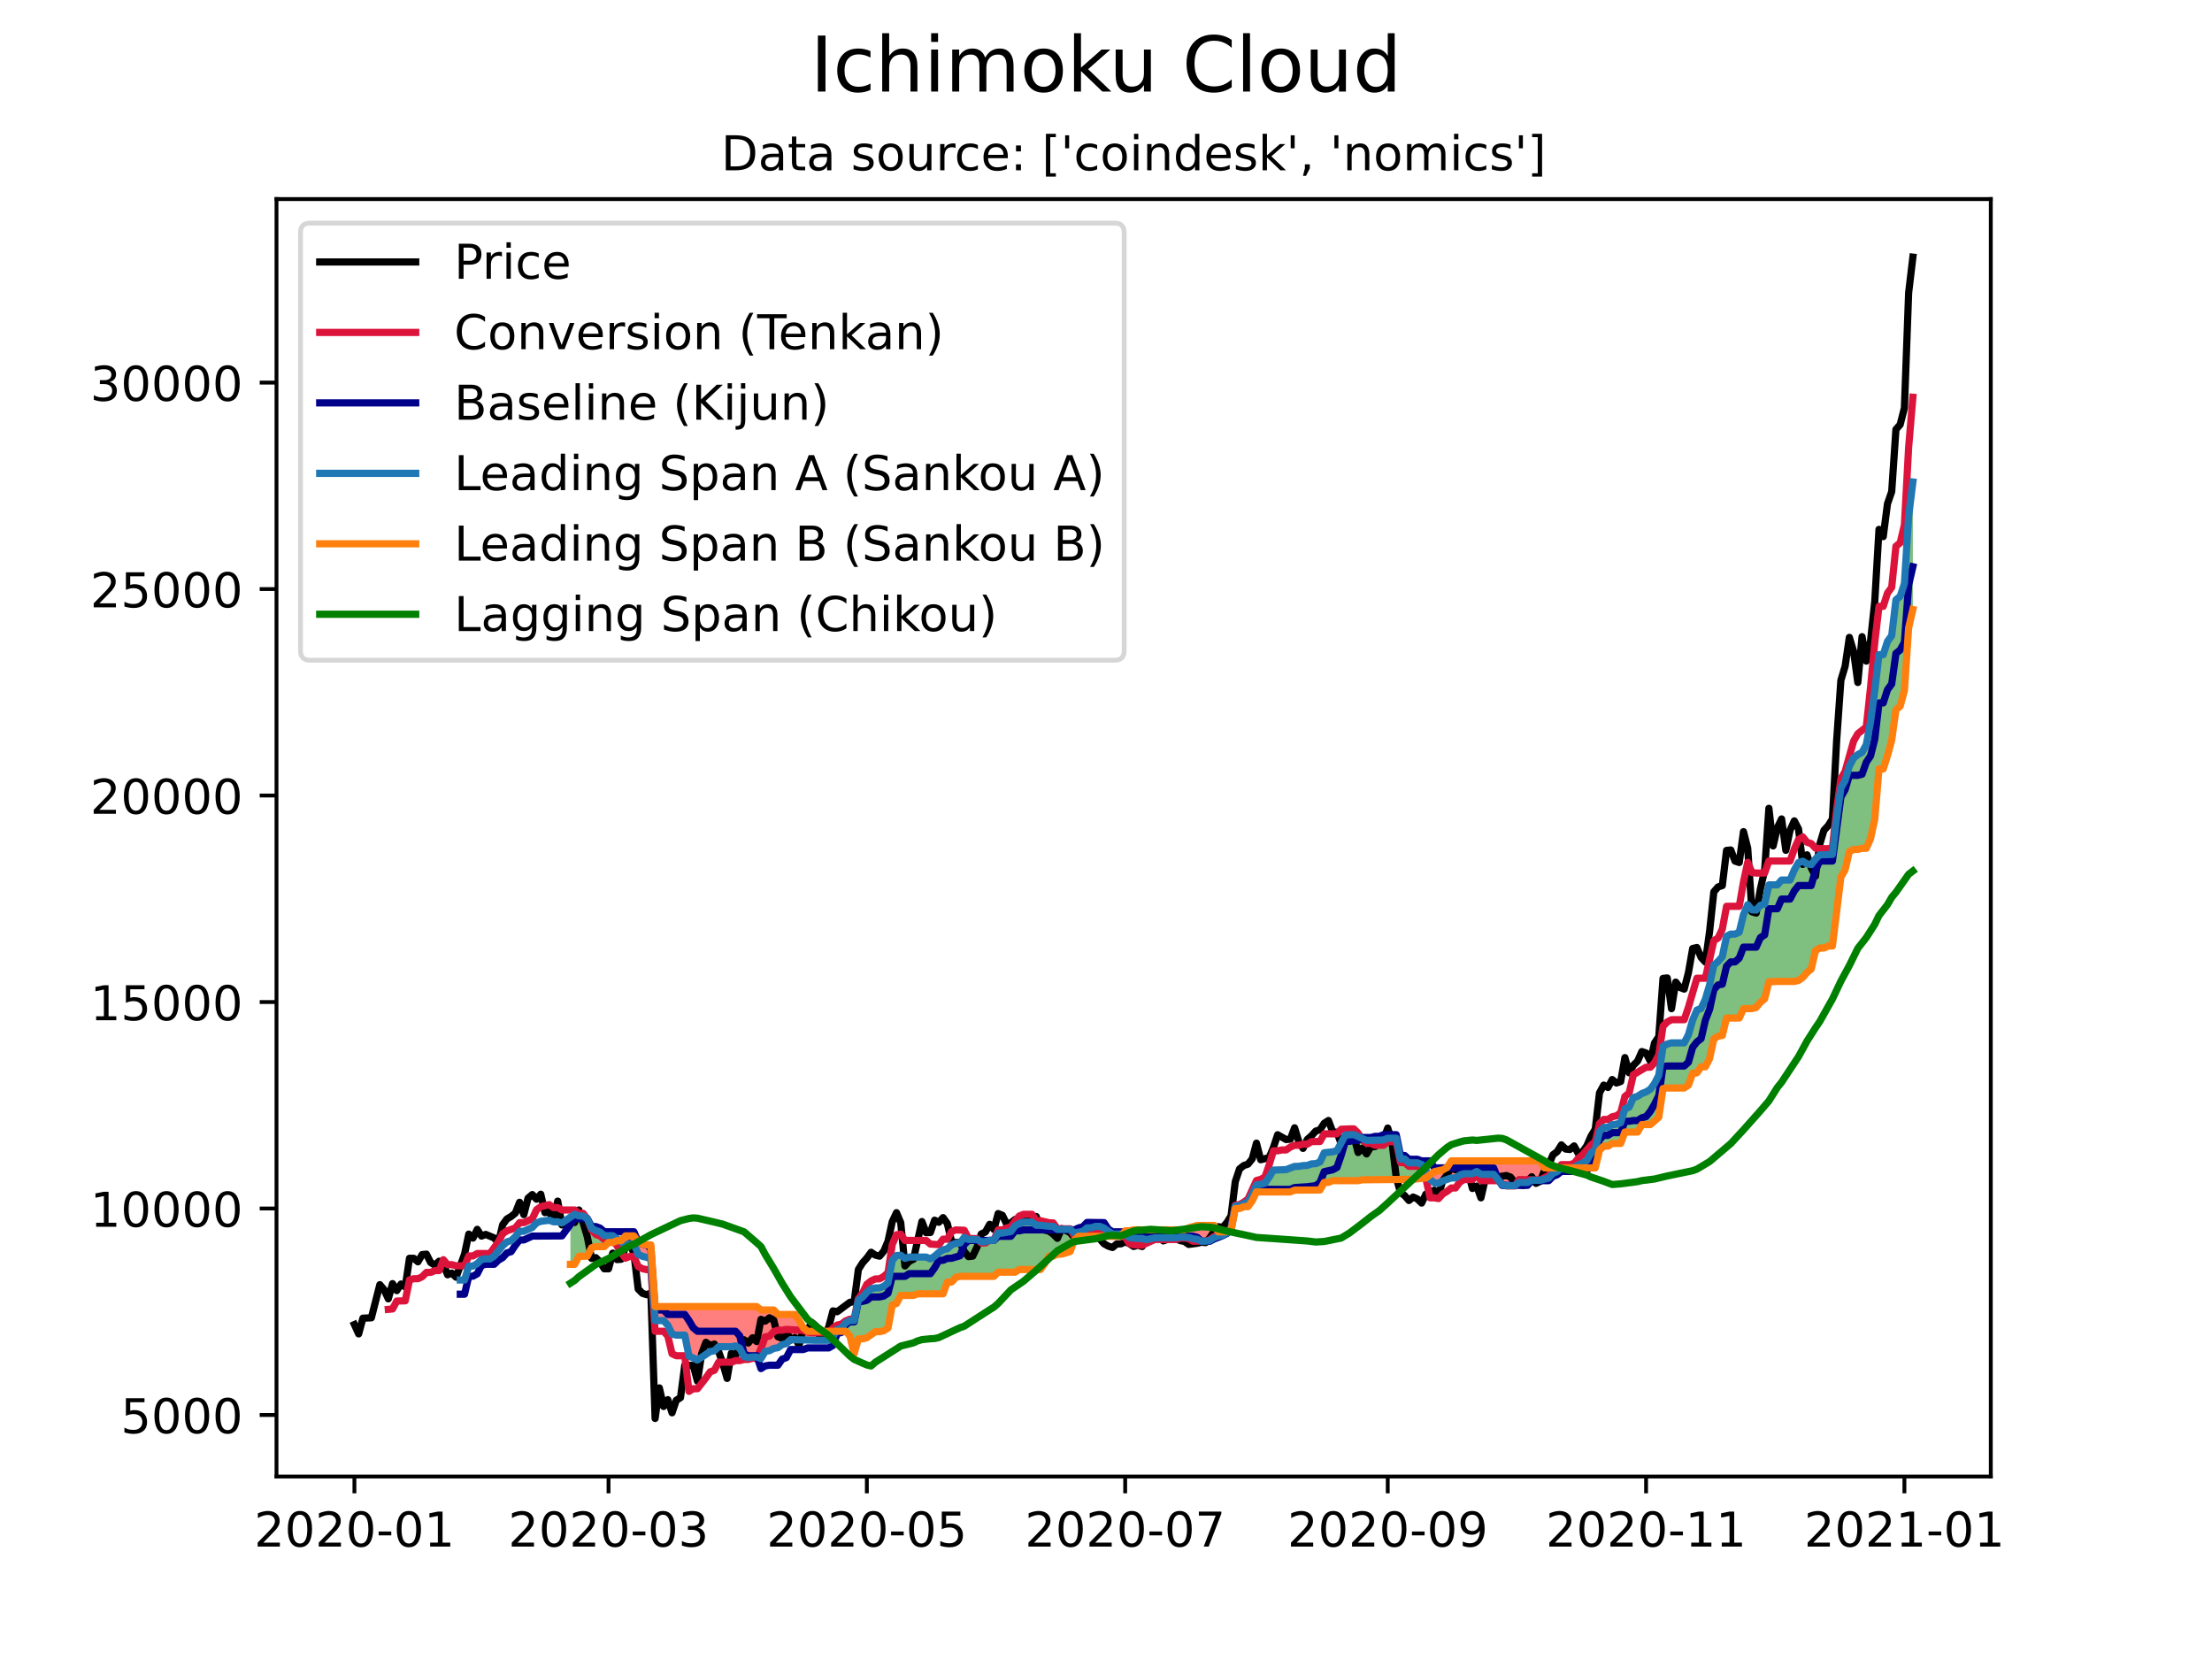<?xml version="1.0" encoding="utf-8" standalone="no"?>
<!DOCTYPE svg PUBLIC "-//W3C//DTD SVG 1.1//EN"
  "http://www.w3.org/Graphics/SVG/1.1/DTD/svg11.dtd">
<!-- Created with matplotlib (https://matplotlib.org/) -->
<svg height="345.6pt" version="1.1" viewBox="0 0 460.8 345.6" width="460.8pt" xmlns="http://www.w3.org/2000/svg" xmlns:xlink="http://www.w3.org/1999/xlink">
 <defs>
  <style type="text/css">*{stroke-linecap:butt;stroke-linejoin:round;}</style>
 </defs>
 <g id="figure_1">
  <g id="patch_1">
   <path d="M 0 345.6 
L 460.8 345.6 
L 460.8 0 
L 0 0 
z
" style="fill:#ffffff;"/>
  </g>
  <g id="axes_1">
   <g id="patch_2">
    <path d="M 57.6 307.584 
L 414.72 307.584 
L 414.72 41.472 
L 57.6 41.472 
z
" style="fill:#ffffff;"/>
   </g>
   <g id="PolyCollection_1">
    <path clip-path="url(#p98d60e1762)" d="M 118.826 253.546 
L 118.826 253.546 
L 119.708 252.957 
L 120.59 253.308 
L 121.472 253.308 
L 122.354 253.909 
L 123.237 255.864 
L 124.119 256.332 
L 125.001 256.652 
L 125.883 257.414 
L 126.766 257.414 
L 127.648 257.414 
L 128.53 258.055 
L 129.006 258.458 
L 128.53 258.458 
L 127.648 258.841 
L 126.766 258.841 
L 125.883 259.699 
L 125.001 259.699 
L 124.119 259.699 
L 123.237 259.936 
L 122.354 261.68 
L 121.472 261.682 
L 120.59 261.722 
L 119.708 263.378 
L 118.826 263.378 
z
" style="fill:#008000;fill-opacity:0.5;"/>
    <path clip-path="url(#p98d60e1762)" d="M 174.169 277.328 
L 174.405 276.912 
L 175.287 276.711 
L 176.169 275.55 
L 177.052 275.09 
L 177.934 275.09 
L 178.816 270.825 
L 179.698 270.221 
L 180.581 269.203 
L 181.463 268.506 
L 182.345 268.3 
L 183.227 268.292 
L 184.109 267.948 
L 184.992 267.258 
L 185.874 262.56 
L 186.756 261.555 
L 187.638 261.489 
L 188.52 262.147 
L 189.403 261.868 
L 190.285 261.868 
L 191.167 261.868 
L 192.049 261.868 
L 192.932 261.868 
L 193.814 262.247 
L 194.696 261.699 
L 195.578 260.914 
L 196.46 260.345 
L 197.343 260.139 
L 198.225 259.336 
L 199.107 259.013 
L 199.989 258.94 
L 200.871 257.759 
L 201.754 258.21 
L 202.636 258.21 
L 203.518 258.21 
L 204.4 258.668 
L 205.283 258.668 
L 206.165 258.393 
L 207.047 258.393 
L 207.929 256.873 
L 208.811 256.873 
L 209.694 256.669 
L 210.576 256.557 
L 211.458 255.376 
L 212.34 254.859 
L 213.222 254.584 
L 214.105 254.584 
L 214.987 254.584 
L 215.869 255.248 
L 216.751 255.248 
L 217.634 255.364 
L 218.516 255.457 
L 219.398 255.48 
L 220.28 256.092 
L 221.162 256.092 
L 222.045 256.092 
L 222.927 256.092 
L 223.809 256.833 
L 224.691 256.63 
L 225.573 256.518 
L 226.456 255.774 
L 227.338 255.774 
L 228.22 255.475 
L 229.102 255.48 
L 229.985 255.816 
L 230.867 256.48 
L 231.749 257.065 
L 232.631 257.065 
L 233.513 257.065 
L 233.849 257.109 
L 233.513 257.541 
L 232.631 257.541 
L 231.749 257.541 
L 230.867 257.541 
L 229.985 257.541 
L 229.102 257.541 
L 228.22 257.541 
L 227.338 257.541 
L 226.456 257.541 
L 225.573 257.541 
L 224.691 257.541 
L 223.809 258.367 
L 222.927 260.73 
L 222.045 260.944 
L 221.162 261.252 
L 220.28 261.27 
L 219.398 261.682 
L 218.516 261.682 
L 217.634 263.252 
L 216.751 264.461 
L 215.869 264.461 
L 214.987 264.461 
L 214.105 264.461 
L 213.222 264.461 
L 212.34 264.461 
L 211.458 265.018 
L 210.576 265.018 
L 209.694 265.018 
L 208.811 265.018 
L 207.929 265.018 
L 207.047 265.885 
L 206.165 265.885 
L 205.283 265.885 
L 204.4 265.885 
L 203.518 265.885 
L 202.636 265.885 
L 201.754 265.885 
L 200.871 265.885 
L 199.989 265.885 
L 199.107 266.123 
L 198.225 267.078 
L 197.343 267.078 
L 196.46 269.521 
L 195.578 269.521 
L 194.696 269.521 
L 193.814 269.521 
L 192.932 269.521 
L 192.049 269.521 
L 191.167 269.521 
L 190.285 269.858 
L 189.403 269.858 
L 188.52 269.858 
L 187.638 269.858 
L 186.756 271.544 
L 185.874 271.864 
L 184.992 276.644 
L 184.109 277.227 
L 183.227 277.416 
L 182.345 277.416 
L 181.463 277.973 
L 180.581 278.67 
L 179.698 278.902 
L 178.816 278.902 
L 177.934 282.006 
L 177.052 278.303 
L 176.169 277.328 
L 175.287 277.328 
L 174.405 277.328 
z
" style="fill:#008000;fill-opacity:0.5;"/>
    <path clip-path="url(#p98d60e1762)" d="M 255.881 256.525 
L 256.451 255.876 
L 257.333 251.238 
L 258.215 251.175 
L 259.098 250.726 
L 259.98 250.402 
L 260.862 248.774 
L 261.744 246.844 
L 262.626 246.72 
L 263.509 246.483 
L 264.391 245.218 
L 265.273 243.751 
L 266.155 243.751 
L 267.037 243.658 
L 267.92 243.658 
L 268.802 243.36 
L 269.684 242.986 
L 270.566 242.973 
L 271.449 242.816 
L 272.331 242.782 
L 273.213 242.455 
L 274.095 242.41 
L 274.977 242.059 
L 275.86 240.138 
L 276.742 240.067 
L 277.624 239.944 
L 278.506 239.706 
L 279.388 237.961 
L 280.271 236.456 
L 281.153 236.456 
L 282.035 236.363 
L 282.917 236.803 
L 283.8 237.232 
L 284.682 237.564 
L 285.564 237.564 
L 286.446 237.656 
L 287.328 237.656 
L 288.211 237.479 
L 289.093 237.105 
L 289.975 237.105 
L 290.857 237.105 
L 291.739 241.447 
L 292.622 241.447 
L 293.504 242.23 
L 294.386 242.23 
L 295.268 242.23 
L 296.151 242.566 
L 297.033 243.657 
L 297.603 244.967 
L 297.033 245.386 
L 296.151 245.477 
L 295.268 245.603 
L 294.386 245.671 
L 293.504 245.749 
L 292.622 245.774 
L 291.739 245.774 
L 290.857 245.774 
L 289.975 245.774 
L 289.093 245.774 
L 288.211 245.774 
L 287.328 245.774 
L 286.446 245.774 
L 285.564 245.774 
L 284.682 245.774 
L 283.8 245.774 
L 282.917 245.951 
L 282.035 245.951 
L 281.153 245.951 
L 280.271 245.951 
L 279.388 245.951 
L 278.506 245.951 
L 277.624 245.951 
L 276.742 246.311 
L 275.86 246.311 
L 274.977 247.9 
L 274.095 247.927 
L 273.213 247.927 
L 272.331 247.927 
L 271.449 247.927 
L 270.566 247.927 
L 269.684 247.927 
L 268.802 248.301 
L 267.92 248.301 
L 267.037 248.301 
L 266.155 248.301 
L 265.273 248.301 
L 264.391 248.301 
L 263.509 248.301 
L 262.626 248.301 
L 261.744 248.301 
L 260.862 250.161 
L 259.98 251.369 
L 259.098 251.369 
L 258.215 251.772 
L 257.333 251.772 
L 256.451 256.376 
z
" style="fill:#008000;fill-opacity:0.5;"/>
    <path clip-path="url(#p98d60e1762)" d="M 327.172 243.298 
L 327.91 243.197 
L 328.792 242.655 
L 329.675 242.298 
L 330.557 241.78 
L 331.439 240.197 
L 332.321 239.466 
L 333.203 235.718 
L 334.086 234.856 
L 334.968 234.856 
L 335.85 234.296 
L 336.732 234.201 
L 337.615 233.884 
L 338.497 230.992 
L 339.379 230.639 
L 340.261 228.654 
L 341.143 228.377 
L 342.026 227.801 
L 342.908 227.468 
L 343.79 226.926 
L 344.672 225.717 
L 345.554 223.999 
L 346.437 217.985 
L 347.319 217.479 
L 348.201 217.248 
L 349.083 217.248 
L 349.966 217.248 
L 350.848 217.248 
L 351.73 215.556 
L 352.612 212.486 
L 353.494 210.418 
L 354.377 210.064 
L 355.259 208.153 
L 356.141 205.165 
L 357.023 201.049 
L 357.905 200.291 
L 358.788 199.289 
L 359.67 195.037 
L 360.552 194.588 
L 361.434 194.588 
L 362.317 194.194 
L 363.199 190.527 
L 364.081 188.471 
L 364.963 189.533 
L 365.845 189.59 
L 366.728 188.593 
L 367.61 188.317 
L 368.492 184.337 
L 369.374 184.337 
L 370.256 184.337 
L 371.139 183.327 
L 372.021 183.327 
L 372.903 183.327 
L 373.785 181.231 
L 374.668 179.682 
L 375.55 179.411 
L 376.432 179.963 
L 377.314 180.107 
L 378.196 178.954 
L 379.079 178.082 
L 379.961 178.082 
L 380.843 178.082 
L 381.725 177.995 
L 382.607 170.413 
L 383.49 164.147 
L 384.372 162.599 
L 385.254 159.609 
L 386.136 157.95 
L 387.018 157.181 
L 387.901 156.73 
L 388.783 155.114 
L 389.665 150.367 
L 390.547 143.92 
L 391.43 136.376 
L 392.312 136.376 
L 393.194 133.62 
L 394.076 132.411 
L 394.958 124.951 
L 395.841 124.239 
L 396.723 121.574 
L 397.605 107.538 
L 398.487 100.407 
L 398.487 100.407 
L 398.487 126.971 
L 397.605 130.789 
L 396.723 143.846 
L 395.841 147.126 
L 394.958 147.838 
L 394.076 154.199 
L 393.194 157.428 
L 392.312 160.184 
L 391.43 160.184 
L 390.547 170.675 
L 389.665 174.73 
L 388.783 176.724 
L 387.901 176.724 
L 387.018 176.947 
L 386.136 176.948 
L 385.254 177.409 
L 384.372 181.188 
L 383.49 182.736 
L 382.607 189.899 
L 381.725 197.074 
L 380.843 197.074 
L 379.961 197.499 
L 379.079 197.499 
L 378.196 198.052 
L 377.314 201.874 
L 376.432 202.581 
L 375.55 203.62 
L 374.668 204.253 
L 373.785 204.444 
L 372.903 204.444 
L 372.021 204.444 
L 371.139 204.444 
L 370.256 204.444 
L 369.374 204.444 
L 368.492 204.534 
L 367.61 208.078 
L 366.728 208.791 
L 365.845 209.875 
L 364.963 210.116 
L 364.081 210.116 
L 363.199 210.116 
L 362.317 212.083 
L 361.434 212.083 
L 360.552 212.083 
L 359.67 212.083 
L 358.788 215.711 
L 357.905 215.867 
L 357.023 216.413 
L 356.141 220.528 
L 355.259 222.23 
L 354.377 222.23 
L 353.494 223.499 
L 352.612 223.574 
L 351.73 226.053 
L 350.848 226.652 
L 349.966 226.652 
L 349.083 226.652 
L 348.201 226.652 
L 347.319 226.652 
L 346.437 226.764 
L 345.554 232.732 
L 344.672 233.483 
L 343.79 234.274 
L 342.908 234.274 
L 342.026 234.274 
L 341.143 235.828 
L 340.261 235.828 
L 339.379 235.828 
L 338.497 235.828 
L 337.615 238.201 
L 336.732 238.201 
L 335.85 238.201 
L 334.968 238.76 
L 334.086 238.76 
L 333.203 239.623 
L 332.321 243.298 
L 331.439 243.298 
L 330.557 243.298 
L 329.675 243.298 
L 328.792 243.298 
L 327.91 243.298 
z
" style="fill:#008000;fill-opacity:0.5;"/>
   </g>
   <g id="PolyCollection_2">
    <path clip-path="url(#p98d60e1762)" d="M 129.006 258.458 
L 129.412 258.802 
L 130.294 259.351 
L 131.177 259.167 
L 132.059 259.167 
L 132.941 261.267 
L 133.823 261.722 
L 134.705 261.917 
L 135.588 262.267 
L 136.47 275.107 
L 137.352 275.107 
L 138.234 275.107 
L 139.117 276.063 
L 139.999 277.914 
L 140.881 278.124 
L 141.763 278.124 
L 142.645 278.124 
L 143.528 282.476 
L 144.41 282.944 
L 145.292 283.31 
L 146.174 282.762 
L 147.056 282.185 
L 147.939 281.553 
L 148.821 281.393 
L 149.703 280.55 
L 150.585 280.55 
L 151.468 280.55 
L 152.35 280.55 
L 153.232 280.382 
L 154.114 280.869 
L 154.996 282.601 
L 155.879 282.811 
L 156.761 282.688 
L 157.643 282.688 
L 158.525 283.019 
L 159.407 281.519 
L 160.29 281.375 
L 161.172 280.898 
L 162.054 280.751 
L 162.936 280.12 
L 163.818 279.877 
L 164.701 279.067 
L 165.583 279.067 
L 166.465 279.145 
L 167.347 279.145 
L 168.23 279.15 
L 169.112 279.213 
L 169.994 279.213 
L 170.876 279.213 
L 171.758 279.213 
L 172.641 279.213 
L 173.523 278.47 
L 174.169 277.328 
L 173.523 277.328 
L 172.641 277.328 
L 171.758 277.328 
L 170.876 277.328 
L 169.994 277.328 
L 169.112 277.328 
L 168.23 277.328 
L 167.347 276.597 
L 166.465 275.103 
L 165.583 273.822 
L 164.701 273.822 
L 163.818 273.822 
L 162.936 273.822 
L 162.054 273.822 
L 161.172 272.887 
L 160.29 272.887 
L 159.407 272.887 
L 158.525 272.887 
L 157.643 272.185 
L 156.761 272.185 
L 155.879 272.185 
L 154.996 272.185 
L 154.114 272.185 
L 153.232 272.185 
L 152.35 272.185 
L 151.468 272.185 
L 150.585 272.185 
L 149.703 272.185 
L 148.821 272.185 
L 147.939 272.185 
L 147.056 272.185 
L 146.174 272.185 
L 145.292 272.185 
L 144.41 272.185 
L 143.528 272.185 
L 142.645 272.185 
L 141.763 272.185 
L 140.881 272.185 
L 139.999 272.185 
L 139.117 272.185 
L 138.234 272.185 
L 137.352 272.185 
L 136.47 272.185 
L 135.588 259.345 
L 134.705 259.345 
L 133.823 259.151 
L 132.941 258.696 
L 132.059 257.462 
L 131.177 257.462 
L 130.294 257.462 
L 129.412 258.458 
z
" style="fill:#ff0000;fill-opacity:0.5;"/>
    <path clip-path="url(#p98d60e1762)" d="M 233.849 257.109 
L 234.396 257.18 
L 235.278 257.837 
L 236.16 257.958 
L 237.042 258.001 
L 237.924 258.001 
L 238.807 258.242 
L 239.689 258.062 
L 240.571 257.868 
L 241.453 257.868 
L 242.335 257.868 
L 243.218 257.868 
L 244.1 257.868 
L 244.982 257.868 
L 245.864 257.719 
L 246.747 257.719 
L 247.629 257.78 
L 248.511 258.044 
L 249.393 258.159 
L 250.275 258.569 
L 251.158 258.569 
L 252.04 258.401 
L 252.922 257.834 
L 253.804 257.513 
L 254.686 257.333 
L 255.569 256.88 
L 255.881 256.525 
L 255.569 256.607 
L 254.686 256.607 
L 253.804 256.607 
L 252.922 255.279 
L 252.04 255.279 
L 251.158 255.279 
L 250.275 255.279 
L 249.393 255.279 
L 248.511 255.573 
L 247.629 255.797 
L 246.747 256.204 
L 245.864 256.204 
L 244.982 256.204 
L 244.1 256.204 
L 243.218 256.204 
L 242.335 256.204 
L 241.453 256.204 
L 240.571 256.204 
L 239.689 256.204 
L 238.807 256.204 
L 237.924 256.204 
L 237.042 256.204 
L 236.16 256.204 
L 235.278 256.404 
L 234.396 256.404 
z
" style="fill:#ff0000;fill-opacity:0.5;"/>
    <path clip-path="url(#p98d60e1762)" d="M 297.603 244.967 
L 297.915 245.682 
L 298.797 246.41 
L 299.679 246.491 
L 300.562 246.006 
L 301.444 245.744 
L 302.326 245.387 
L 303.208 245.387 
L 304.09 244.784 
L 304.973 244.51 
L 305.855 244.51 
L 306.737 244.51 
L 307.619 244.052 
L 308.502 244.624 
L 309.384 244.624 
L 310.266 244.624 
L 311.148 244.624 
L 312.03 245.716 
L 312.913 246.793 
L 313.795 246.989 
L 314.677 246.989 
L 315.559 246.989 
L 316.441 246.328 
L 317.324 246.354 
L 318.206 246.354 
L 319.088 245.865 
L 319.97 245.865 
L 320.852 245.865 
L 321.735 245.659 
L 322.617 245.416 
L 323.499 244.43 
L 324.381 244.084 
L 325.264 243.317 
L 326.146 243.317 
L 327.028 243.317 
L 327.172 243.298 
L 327.028 243.298 
L 326.146 243.298 
L 325.264 243.298 
L 324.381 243.298 
L 323.499 243.298 
L 322.617 243.298 
L 321.735 243.29 
L 320.852 241.834 
L 319.97 241.834 
L 319.088 241.834 
L 318.206 241.834 
L 317.324 241.834 
L 316.441 241.834 
L 315.559 241.834 
L 314.677 241.834 
L 313.795 241.834 
L 312.913 241.834 
L 312.03 241.834 
L 311.148 241.834 
L 310.266 241.834 
L 309.384 241.834 
L 308.502 241.834 
L 307.619 241.834 
L 306.737 241.834 
L 305.855 241.834 
L 304.973 241.834 
L 304.09 241.834 
L 303.208 241.834 
L 302.326 241.834 
L 301.444 243.212 
L 300.562 243.686 
L 299.679 243.933 
L 298.797 244.074 
L 297.915 244.738 
z
" style="fill:#ff0000;fill-opacity:0.5;"/>
   </g>
   <g id="matplotlib.axis_1">
    <g id="xtick_1">
     <g id="line2d_1">
      <defs>
       <path d="M 0 0 
L 0 3.5 
" id="mb7b5e8a563" style="stroke:#000000;stroke-width:0.8;"/>
      </defs>
      <g>
       <use style="stroke:#000000;stroke-width:0.8;" x="73.833" xlink:href="#mb7b5e8a563" y="307.584"/>
      </g>
     </g>
     <g id="text_1">
      <!-- 2020-01 -->
      <g transform="translate(52.941 322.182)scale(0.1 -0.1)">
       <defs>
        <path d="M 19.188 8.297 
L 53.609 8.297 
L 53.609 0 
L 7.328 0 
L 7.328 8.297 
Q 12.938 14.109 22.625 23.891 
Q 32.328 33.688 34.812 36.531 
Q 39.547 41.844 41.422 45.531 
Q 43.312 49.219 43.312 52.781 
Q 43.312 58.594 39.234 62.25 
Q 35.156 65.922 28.609 65.922 
Q 23.969 65.922 18.812 64.312 
Q 13.672 62.703 7.812 59.422 
L 7.812 69.391 
Q 13.766 71.781 18.938 73 
Q 24.125 74.219 28.422 74.219 
Q 39.75 74.219 46.484 68.547 
Q 53.219 62.891 53.219 53.422 
Q 53.219 48.922 51.531 44.891 
Q 49.859 40.875 45.406 35.406 
Q 44.188 33.984 37.641 27.219 
Q 31.109 20.453 19.188 8.297 
z
" id="DejaVuSans-50"/>
        <path d="M 31.781 66.406 
Q 24.172 66.406 20.328 58.906 
Q 16.5 51.422 16.5 36.375 
Q 16.5 21.391 20.328 13.891 
Q 24.172 6.391 31.781 6.391 
Q 39.453 6.391 43.281 13.891 
Q 47.125 21.391 47.125 36.375 
Q 47.125 51.422 43.281 58.906 
Q 39.453 66.406 31.781 66.406 
z
M 31.781 74.219 
Q 44.047 74.219 50.516 64.516 
Q 56.984 54.828 56.984 36.375 
Q 56.984 17.969 50.516 8.266 
Q 44.047 -1.422 31.781 -1.422 
Q 19.531 -1.422 13.062 8.266 
Q 6.594 17.969 6.594 36.375 
Q 6.594 54.828 13.062 64.516 
Q 19.531 74.219 31.781 74.219 
z
" id="DejaVuSans-48"/>
        <path d="M 4.891 31.391 
L 31.203 31.391 
L 31.203 23.391 
L 4.891 23.391 
z
" id="DejaVuSans-45"/>
        <path d="M 12.406 8.297 
L 28.516 8.297 
L 28.516 63.922 
L 10.984 60.406 
L 10.984 69.391 
L 28.422 72.906 
L 38.281 72.906 
L 38.281 8.297 
L 54.391 8.297 
L 54.391 0 
L 12.406 0 
z
" id="DejaVuSans-49"/>
       </defs>
       <use xlink:href="#DejaVuSans-50"/>
       <use x="63.623" xlink:href="#DejaVuSans-48"/>
       <use x="127.246" xlink:href="#DejaVuSans-50"/>
       <use x="190.869" xlink:href="#DejaVuSans-48"/>
       <use x="254.492" xlink:href="#DejaVuSans-45"/>
       <use x="290.576" xlink:href="#DejaVuSans-48"/>
       <use x="354.199" xlink:href="#DejaVuSans-49"/>
      </g>
     </g>
    </g>
    <g id="xtick_2">
     <g id="line2d_2">
      <g>
       <use style="stroke:#000000;stroke-width:0.8;" x="126.766" xlink:href="#mb7b5e8a563" y="307.584"/>
      </g>
     </g>
     <g id="text_2">
      <!-- 2020-03 -->
      <g transform="translate(105.874 322.182)scale(0.1 -0.1)">
       <defs>
        <path d="M 40.578 39.312 
Q 47.656 37.797 51.625 33 
Q 55.609 28.219 55.609 21.188 
Q 55.609 10.406 48.188 4.484 
Q 40.766 -1.422 27.094 -1.422 
Q 22.516 -1.422 17.656 -0.516 
Q 12.797 0.391 7.625 2.203 
L 7.625 11.719 
Q 11.719 9.328 16.594 8.109 
Q 21.484 6.891 26.812 6.891 
Q 36.078 6.891 40.938 10.547 
Q 45.797 14.203 45.797 21.188 
Q 45.797 27.641 41.281 31.266 
Q 36.766 34.906 28.719 34.906 
L 20.219 34.906 
L 20.219 43.016 
L 29.109 43.016 
Q 36.375 43.016 40.234 45.922 
Q 44.094 48.828 44.094 54.297 
Q 44.094 59.906 40.109 62.906 
Q 36.141 65.922 28.719 65.922 
Q 24.656 65.922 20.016 65.031 
Q 15.375 64.156 9.812 62.312 
L 9.812 71.094 
Q 15.438 72.656 20.344 73.438 
Q 25.25 74.219 29.594 74.219 
Q 40.828 74.219 47.359 69.109 
Q 53.906 64.016 53.906 55.328 
Q 53.906 49.266 50.438 45.094 
Q 46.969 40.922 40.578 39.312 
z
" id="DejaVuSans-51"/>
       </defs>
       <use xlink:href="#DejaVuSans-50"/>
       <use x="63.623" xlink:href="#DejaVuSans-48"/>
       <use x="127.246" xlink:href="#DejaVuSans-50"/>
       <use x="190.869" xlink:href="#DejaVuSans-48"/>
       <use x="254.492" xlink:href="#DejaVuSans-45"/>
       <use x="290.576" xlink:href="#DejaVuSans-48"/>
       <use x="354.199" xlink:href="#DejaVuSans-51"/>
      </g>
     </g>
    </g>
    <g id="xtick_3">
     <g id="line2d_3">
      <g>
       <use style="stroke:#000000;stroke-width:0.8;" x="180.581" xlink:href="#mb7b5e8a563" y="307.584"/>
      </g>
     </g>
     <g id="text_3">
      <!-- 2020-05 -->
      <g transform="translate(159.689 322.182)scale(0.1 -0.1)">
       <defs>
        <path d="M 10.797 72.906 
L 49.516 72.906 
L 49.516 64.594 
L 19.828 64.594 
L 19.828 46.734 
Q 21.969 47.469 24.109 47.828 
Q 26.266 48.188 28.422 48.188 
Q 40.625 48.188 47.75 41.5 
Q 54.891 34.812 54.891 23.391 
Q 54.891 11.625 47.562 5.094 
Q 40.234 -1.422 26.906 -1.422 
Q 22.312 -1.422 17.547 -0.641 
Q 12.797 0.141 7.719 1.703 
L 7.719 11.625 
Q 12.109 9.234 16.797 8.062 
Q 21.484 6.891 26.703 6.891 
Q 35.156 6.891 40.078 11.328 
Q 45.016 15.766 45.016 23.391 
Q 45.016 31 40.078 35.438 
Q 35.156 39.891 26.703 39.891 
Q 22.75 39.891 18.812 39.016 
Q 14.891 38.141 10.797 36.281 
z
" id="DejaVuSans-53"/>
       </defs>
       <use xlink:href="#DejaVuSans-50"/>
       <use x="63.623" xlink:href="#DejaVuSans-48"/>
       <use x="127.246" xlink:href="#DejaVuSans-50"/>
       <use x="190.869" xlink:href="#DejaVuSans-48"/>
       <use x="254.492" xlink:href="#DejaVuSans-45"/>
       <use x="290.576" xlink:href="#DejaVuSans-48"/>
       <use x="354.199" xlink:href="#DejaVuSans-53"/>
      </g>
     </g>
    </g>
    <g id="xtick_4">
     <g id="line2d_4">
      <g>
       <use style="stroke:#000000;stroke-width:0.8;" x="234.396" xlink:href="#mb7b5e8a563" y="307.584"/>
      </g>
     </g>
     <g id="text_4">
      <!-- 2020-07 -->
      <g transform="translate(213.504 322.182)scale(0.1 -0.1)">
       <defs>
        <path d="M 8.203 72.906 
L 55.078 72.906 
L 55.078 68.703 
L 28.609 0 
L 18.312 0 
L 43.219 64.594 
L 8.203 64.594 
z
" id="DejaVuSans-55"/>
       </defs>
       <use xlink:href="#DejaVuSans-50"/>
       <use x="63.623" xlink:href="#DejaVuSans-48"/>
       <use x="127.246" xlink:href="#DejaVuSans-50"/>
       <use x="190.869" xlink:href="#DejaVuSans-48"/>
       <use x="254.492" xlink:href="#DejaVuSans-45"/>
       <use x="290.576" xlink:href="#DejaVuSans-48"/>
       <use x="354.199" xlink:href="#DejaVuSans-55"/>
      </g>
     </g>
    </g>
    <g id="xtick_5">
     <g id="line2d_5">
      <g>
       <use style="stroke:#000000;stroke-width:0.8;" x="289.093" xlink:href="#mb7b5e8a563" y="307.584"/>
      </g>
     </g>
     <g id="text_5">
      <!-- 2020-09 -->
      <g transform="translate(268.201 322.182)scale(0.1 -0.1)">
       <defs>
        <path d="M 10.984 1.516 
L 10.984 10.5 
Q 14.703 8.734 18.5 7.812 
Q 22.312 6.891 25.984 6.891 
Q 35.75 6.891 40.891 13.453 
Q 46.047 20.016 46.781 33.406 
Q 43.953 29.203 39.594 26.953 
Q 35.25 24.703 29.984 24.703 
Q 19.047 24.703 12.672 31.312 
Q 6.297 37.938 6.297 49.422 
Q 6.297 60.641 12.938 67.422 
Q 19.578 74.219 30.609 74.219 
Q 43.266 74.219 49.922 64.516 
Q 56.594 54.828 56.594 36.375 
Q 56.594 19.141 48.406 8.859 
Q 40.234 -1.422 26.422 -1.422 
Q 22.703 -1.422 18.891 -0.688 
Q 15.094 0.047 10.984 1.516 
z
M 30.609 32.422 
Q 37.25 32.422 41.125 36.953 
Q 45.016 41.5 45.016 49.422 
Q 45.016 57.281 41.125 61.844 
Q 37.25 66.406 30.609 66.406 
Q 23.969 66.406 20.094 61.844 
Q 16.219 57.281 16.219 49.422 
Q 16.219 41.5 20.094 36.953 
Q 23.969 32.422 30.609 32.422 
z
" id="DejaVuSans-57"/>
       </defs>
       <use xlink:href="#DejaVuSans-50"/>
       <use x="63.623" xlink:href="#DejaVuSans-48"/>
       <use x="127.246" xlink:href="#DejaVuSans-50"/>
       <use x="190.869" xlink:href="#DejaVuSans-48"/>
       <use x="254.492" xlink:href="#DejaVuSans-45"/>
       <use x="290.576" xlink:href="#DejaVuSans-48"/>
       <use x="354.199" xlink:href="#DejaVuSans-57"/>
      </g>
     </g>
    </g>
    <g id="xtick_6">
     <g id="line2d_6">
      <g>
       <use style="stroke:#000000;stroke-width:0.8;" x="342.908" xlink:href="#mb7b5e8a563" y="307.584"/>
      </g>
     </g>
     <g id="text_6">
      <!-- 2020-11 -->
      <g transform="translate(322.016 322.182)scale(0.1 -0.1)">
       <use xlink:href="#DejaVuSans-50"/>
       <use x="63.623" xlink:href="#DejaVuSans-48"/>
       <use x="127.246" xlink:href="#DejaVuSans-50"/>
       <use x="190.869" xlink:href="#DejaVuSans-48"/>
       <use x="254.492" xlink:href="#DejaVuSans-45"/>
       <use x="290.576" xlink:href="#DejaVuSans-49"/>
       <use x="354.199" xlink:href="#DejaVuSans-49"/>
      </g>
     </g>
    </g>
    <g id="xtick_7">
     <g id="line2d_7">
      <g>
       <use style="stroke:#000000;stroke-width:0.8;" x="396.723" xlink:href="#mb7b5e8a563" y="307.584"/>
      </g>
     </g>
     <g id="text_7">
      <!-- 2021-01 -->
      <g transform="translate(375.831 322.182)scale(0.1 -0.1)">
       <use xlink:href="#DejaVuSans-50"/>
       <use x="63.623" xlink:href="#DejaVuSans-48"/>
       <use x="127.246" xlink:href="#DejaVuSans-50"/>
       <use x="190.869" xlink:href="#DejaVuSans-49"/>
       <use x="254.492" xlink:href="#DejaVuSans-45"/>
       <use x="290.576" xlink:href="#DejaVuSans-48"/>
       <use x="354.199" xlink:href="#DejaVuSans-49"/>
      </g>
     </g>
    </g>
   </g>
   <g id="matplotlib.axis_2">
    <g id="ytick_1">
     <g id="line2d_8">
      <defs>
       <path d="M 0 0 
L -3.5 0 
" id="m1e4ed19f47" style="stroke:#000000;stroke-width:0.8;"/>
      </defs>
      <g>
       <use style="stroke:#000000;stroke-width:0.8;" x="57.6" xlink:href="#m1e4ed19f47" y="294.765"/>
      </g>
     </g>
     <g id="text_8">
      <!-- 5000 -->
      <g transform="translate(25.15 298.565)scale(0.1 -0.1)">
       <use xlink:href="#DejaVuSans-53"/>
       <use x="63.623" xlink:href="#DejaVuSans-48"/>
       <use x="127.246" xlink:href="#DejaVuSans-48"/>
       <use x="190.869" xlink:href="#DejaVuSans-48"/>
      </g>
     </g>
    </g>
    <g id="ytick_2">
     <g id="line2d_9">
      <g>
       <use style="stroke:#000000;stroke-width:0.8;" x="57.6" xlink:href="#m1e4ed19f47" y="251.752"/>
      </g>
     </g>
     <g id="text_9">
      <!-- 10000 -->
      <g transform="translate(18.788 255.552)scale(0.1 -0.1)">
       <use xlink:href="#DejaVuSans-49"/>
       <use x="63.623" xlink:href="#DejaVuSans-48"/>
       <use x="127.246" xlink:href="#DejaVuSans-48"/>
       <use x="190.869" xlink:href="#DejaVuSans-48"/>
       <use x="254.492" xlink:href="#DejaVuSans-48"/>
      </g>
     </g>
    </g>
    <g id="ytick_3">
     <g id="line2d_10">
      <g>
       <use style="stroke:#000000;stroke-width:0.8;" x="57.6" xlink:href="#m1e4ed19f47" y="208.739"/>
      </g>
     </g>
     <g id="text_10">
      <!-- 15000 -->
      <g transform="translate(18.788 212.539)scale(0.1 -0.1)">
       <use xlink:href="#DejaVuSans-49"/>
       <use x="63.623" xlink:href="#DejaVuSans-53"/>
       <use x="127.246" xlink:href="#DejaVuSans-48"/>
       <use x="190.869" xlink:href="#DejaVuSans-48"/>
       <use x="254.492" xlink:href="#DejaVuSans-48"/>
      </g>
     </g>
    </g>
    <g id="ytick_4">
     <g id="line2d_11">
      <g>
       <use style="stroke:#000000;stroke-width:0.8;" x="57.6" xlink:href="#m1e4ed19f47" y="165.726"/>
      </g>
     </g>
     <g id="text_11">
      <!-- 20000 -->
      <g transform="translate(18.788 169.526)scale(0.1 -0.1)">
       <use xlink:href="#DejaVuSans-50"/>
       <use x="63.623" xlink:href="#DejaVuSans-48"/>
       <use x="127.246" xlink:href="#DejaVuSans-48"/>
       <use x="190.869" xlink:href="#DejaVuSans-48"/>
       <use x="254.492" xlink:href="#DejaVuSans-48"/>
      </g>
     </g>
    </g>
    <g id="ytick_5">
     <g id="line2d_12">
      <g>
       <use style="stroke:#000000;stroke-width:0.8;" x="57.6" xlink:href="#m1e4ed19f47" y="122.713"/>
      </g>
     </g>
     <g id="text_12">
      <!-- 25000 -->
      <g transform="translate(18.788 126.513)scale(0.1 -0.1)">
       <use xlink:href="#DejaVuSans-50"/>
       <use x="63.623" xlink:href="#DejaVuSans-53"/>
       <use x="127.246" xlink:href="#DejaVuSans-48"/>
       <use x="190.869" xlink:href="#DejaVuSans-48"/>
       <use x="254.492" xlink:href="#DejaVuSans-48"/>
      </g>
     </g>
    </g>
    <g id="ytick_6">
     <g id="line2d_13">
      <g>
       <use style="stroke:#000000;stroke-width:0.8;" x="57.6" xlink:href="#m1e4ed19f47" y="79.7"/>
      </g>
     </g>
     <g id="text_13">
      <!-- 30000 -->
      <g transform="translate(18.788 83.499)scale(0.1 -0.1)">
       <use xlink:href="#DejaVuSans-51"/>
       <use x="63.623" xlink:href="#DejaVuSans-48"/>
       <use x="127.246" xlink:href="#DejaVuSans-48"/>
       <use x="190.869" xlink:href="#DejaVuSans-48"/>
       <use x="254.492" xlink:href="#DejaVuSans-48"/>
      </g>
     </g>
    </g>
   </g>
   <g id="line2d_14">
    <path clip-path="url(#p98d60e1762)" d="M 73.833 275.93 
L 74.715 277.877 
L 75.597 274.604 
L 77.362 274.523 
L 79.126 267.62 
L 80.008 268.658 
L 80.89 270.567 
L 81.773 267.404 
L 82.655 268.857 
L 83.537 267.486 
L 84.419 268.095 
L 85.302 262.122 
L 86.184 262.131 
L 87.066 262.857 
L 87.948 261.352 
L 88.83 261.262 
L 89.713 263.003 
L 90.595 263.554 
L 91.477 262.732 
L 92.359 263.331 
L 93.241 265.559 
L 94.124 265.21 
L 95.006 266.062 
L 96.77 261.274 
L 97.652 257.089 
L 98.535 257.914 
L 99.417 256.096 
L 100.299 257.501 
L 101.181 257.151 
L 102.946 257.885 
L 103.828 258.894 
L 104.71 255.129 
L 105.592 253.936 
L 106.475 253.421 
L 107.357 252.702 
L 108.239 250.457 
L 109.121 253.028 
L 110.003 249.596 
L 110.886 248.851 
L 111.768 249.816 
L 112.65 248.775 
L 113.532 252.612 
L 114.415 252.408 
L 115.297 254.29 
L 116.179 250.211 
L 117.061 255.179 
L 117.943 255.079 
L 118.826 254.452 
L 119.708 254.665 
L 120.59 252.061 
L 121.472 254.67 
L 122.354 257.672 
L 123.237 262.142 
L 124.119 261.997 
L 125.001 262.886 
L 125.883 264.312 
L 126.766 264.314 
L 127.648 261.045 
L 128.53 262.391 
L 129.412 262.323 
L 130.294 259.806 
L 131.177 259.043 
L 132.059 261.133 
L 132.941 268.517 
L 133.823 269.417 
L 134.705 269.706 
L 135.588 269.363 
L 136.47 295.488 
L 137.352 289.129 
L 138.234 292.995 
L 139.117 291.581 
L 139.999 294.31 
L 140.881 291.7 
L 141.763 291.151 
L 142.645 284.402 
L 144.41 284.441 
L 145.292 287.724 
L 146.174 281.962 
L 147.056 279.63 
L 147.939 280.255 
L 148.821 279.993 
L 149.703 281.561 
L 150.585 284.066 
L 151.468 287.145 
L 152.35 281.906 
L 153.232 282.418 
L 154.114 280.419 
L 154.996 279.106 
L 155.879 279.774 
L 156.761 278.688 
L 157.643 279.476 
L 158.525 274.848 
L 159.407 275.219 
L 160.29 274.518 
L 161.172 274.978 
L 162.054 278.47 
L 162.936 278.802 
L 163.818 277.297 
L 164.701 279.189 
L 165.583 278.613 
L 166.465 280.266 
L 167.347 276.834 
L 168.23 277.058 
L 169.112 275.483 
L 169.994 276.254 
L 170.876 278.66 
L 171.758 278.765 
L 172.641 276.388 
L 173.523 273.084 
L 174.405 273.258 
L 177.052 271.294 
L 177.934 271.19 
L 178.816 264.453 
L 179.698 263.067 
L 180.581 262.078 
L 181.463 260.865 
L 182.345 261.464 
L 183.227 261.685 
L 184.109 260.638 
L 184.992 258.555 
L 185.874 254.492 
L 186.756 252.624 
L 187.638 254.699 
L 188.52 263.717 
L 189.403 262.748 
L 190.285 262.326 
L 192.049 254.474 
L 192.932 256.791 
L 193.814 256.751 
L 194.696 254.189 
L 195.578 254.622 
L 196.46 253.652 
L 197.343 254.879 
L 198.225 258.629 
L 199.107 258.853 
L 199.989 258.818 
L 200.871 260.697 
L 201.754 261.771 
L 202.636 261.672 
L 203.518 259.831 
L 204.4 257.071 
L 205.283 256.643 
L 206.165 255.046 
L 207.047 256.111 
L 207.929 252.812 
L 208.811 253.164 
L 209.694 254.951 
L 210.576 254.747 
L 211.458 254.038 
L 212.34 254.525 
L 213.222 254.476 
L 214.105 253.887 
L 214.987 254.161 
L 215.869 253.426 
L 216.751 255.689 
L 217.634 256.26 
L 218.516 256.455 
L 219.398 257.094 
L 220.28 257.965 
L 221.162 255.942 
L 222.927 256.759 
L 223.809 257.836 
L 224.691 257.472 
L 225.573 257.655 
L 226.456 255.444 
L 227.338 255.172 
L 228.22 256.835 
L 229.102 258.093 
L 229.985 259.094 
L 230.867 259.587 
L 231.749 259.875 
L 232.631 259.141 
L 233.513 259.119 
L 234.396 258.697 
L 235.278 259.074 
L 236.16 259.658 
L 237.042 259.397 
L 237.924 259.678 
L 238.807 258.05 
L 239.689 258.077 
L 240.571 257.334 
L 241.453 257.544 
L 242.335 258.501 
L 244.1 257.865 
L 244.982 258.063 
L 245.864 258.44 
L 246.747 258.608 
L 247.629 259.233 
L 249.393 258.999 
L 250.275 258.772 
L 251.158 258.857 
L 252.04 257.842 
L 252.922 256.53 
L 253.804 255.544 
L 254.686 255.689 
L 255.569 254.717 
L 256.451 253.277 
L 257.333 246.142 
L 258.215 243.514 
L 259.098 242.805 
L 259.98 242.507 
L 260.862 241.412 
L 261.744 238.139 
L 262.626 241.592 
L 264.391 241.152 
L 265.273 239.046 
L 266.155 236.39 
L 267.92 237.386 
L 268.802 237.316 
L 269.684 234.943 
L 270.566 237.824 
L 271.449 239.232 
L 272.331 237.368 
L 273.213 236.598 
L 274.095 235.624 
L 274.977 235.354 
L 275.86 233.988 
L 276.742 233.418 
L 277.624 235.785 
L 278.506 235.877 
L 279.388 238.248 
L 280.271 237.339 
L 281.153 237.708 
L 282.035 236.684 
L 282.917 240.088 
L 283.8 239.191 
L 284.682 240.383 
L 285.564 238.898 
L 286.446 238.852 
L 287.328 237.262 
L 288.211 237.352 
L 289.093 234.989 
L 289.975 237.897 
L 290.857 245.26 
L 291.739 248.412 
L 292.622 249.066 
L 293.504 250.086 
L 294.386 249.37 
L 295.268 249.769 
L 296.151 250.62 
L 297.033 248.76 
L 298.797 247.947 
L 299.679 248.93 
L 300.562 245.929 
L 301.444 244.763 
L 302.326 243.172 
L 303.208 243.692 
L 304.09 243.673 
L 304.973 242.558 
L 305.855 244.107 
L 306.737 247.585 
L 307.619 247.085 
L 308.502 249.532 
L 309.384 245.694 
L 311.148 245.418 
L 312.03 245.181 
L 313.795 244.879 
L 314.677 245.208 
L 315.559 246.37 
L 316.441 246.798 
L 317.324 246.949 
L 319.088 245.137 
L 319.97 246.514 
L 320.852 246.093 
L 321.735 243.894 
L 322.617 242.693 
L 323.499 240.572 
L 324.381 239.913 
L 325.264 238.499 
L 326.146 239.366 
L 327.028 239.464 
L 327.91 238.718 
L 328.792 240.323 
L 329.675 239.955 
L 330.557 238.706 
L 331.439 236.678 
L 332.321 235.24 
L 333.203 227.669 
L 334.086 226.048 
L 334.968 226.541 
L 335.85 224.89 
L 336.732 225.611 
L 337.615 225.303 
L 338.497 220.317 
L 339.379 223.491 
L 340.261 221.914 
L 341.143 221.04 
L 342.026 219.06 
L 342.908 219.358 
L 343.79 221.053 
L 344.672 217.264 
L 345.554 215.963 
L 346.437 203.823 
L 347.319 203.73 
L 348.201 210.127 
L 349.083 204.587 
L 349.966 205.708 
L 350.848 206.047 
L 351.73 202.626 
L 352.612 197.59 
L 353.494 197.389 
L 354.377 199.461 
L 355.259 200.404 
L 356.141 194.008 
L 357.023 185.782 
L 357.905 184.768 
L 358.788 184.483 
L 359.67 177.155 
L 360.552 177.067 
L 361.434 179.38 
L 362.317 179.675 
L 363.199 173.247 
L 364.081 176.699 
L 364.963 189.947 
L 365.845 190.209 
L 366.728 185.178 
L 367.61 181.265 
L 368.492 168.388 
L 369.374 176.221 
L 370.256 172.434 
L 371.139 170.602 
L 372.021 177.133 
L 372.903 172.945 
L 373.785 171.006 
L 374.668 172.698 
L 375.55 180.074 
L 376.432 178.077 
L 377.314 180.788 
L 378.196 182.513 
L 379.079 175.909 
L 379.961 172.966 
L 380.843 172.012 
L 381.725 170.584 
L 382.607 154.275 
L 383.49 141.719 
L 384.372 138.79 
L 385.254 132.781 
L 386.136 135.715 
L 387.018 142.17 
L 387.901 132.635 
L 388.783 137.718 
L 389.665 133.558 
L 390.547 125.301 
L 391.43 110.28 
L 392.312 111.789 
L 393.194 104.961 
L 394.076 102.409 
L 394.958 89.458 
L 395.841 88.445 
L 396.723 84.982 
L 397.605 60.978 
L 398.487 53.568 
L 398.487 53.568 
" style="fill:none;stroke:#000000;stroke-linecap:square;stroke-width:1.5;"/>
   </g>
   <g id="line2d_15">
    <path clip-path="url(#p98d60e1762)" d="M 80.89 272.765 
L 81.773 272.685 
L 82.655 271.029 
L 84.419 270.987 
L 85.302 266.62 
L 86.184 266.383 
L 87.066 266.383 
L 87.948 265.969 
L 88.83 265.068 
L 89.713 265.068 
L 90.595 264.685 
L 91.477 264.685 
L 92.359 262.423 
L 93.241 263.452 
L 94.124 263.452 
L 95.006 263.689 
L 96.77 263.702 
L 97.652 261.632 
L 98.535 261.632 
L 99.417 261.136 
L 102.064 261.136 
L 103.828 258.708 
L 104.71 257.013 
L 105.592 256.41 
L 107.357 255.809 
L 108.239 254.698 
L 109.121 254.698 
L 110.886 253.895 
L 111.768 252.011 
L 112.65 251.382 
L 114.415 250.943 
L 115.297 251.573 
L 116.179 251.573 
L 117.061 252.058 
L 119.708 252.058 
L 120.59 252.759 
L 121.472 252.759 
L 122.354 253.962 
L 123.237 256.215 
L 124.119 257.15 
L 125.001 257.47 
L 125.883 258.233 
L 127.648 258.233 
L 128.53 259.514 
L 129.412 261.008 
L 130.294 262.107 
L 131.177 261.739 
L 132.059 261.739 
L 132.941 263.839 
L 133.823 264.293 
L 134.705 264.488 
L 135.588 264.488 
L 136.47 277.328 
L 138.234 277.328 
L 139.117 278.303 
L 139.999 282.006 
L 140.881 282.426 
L 142.645 282.426 
L 143.528 289.849 
L 144.41 289.291 
L 145.292 289.291 
L 147.056 287.041 
L 147.939 285.779 
L 148.821 285.458 
L 149.703 283.772 
L 152.35 283.772 
L 153.232 283.435 
L 154.114 283.435 
L 154.996 283.197 
L 155.879 283.197 
L 156.761 282.95 
L 157.643 282.95 
L 158.525 280.938 
L 159.407 278.495 
L 160.29 278.351 
L 161.172 277.396 
L 162.054 277.103 
L 162.936 277.103 
L 163.818 276.937 
L 167.347 277.159 
L 168.23 277.506 
L 169.112 277.632 
L 172.641 277.632 
L 173.523 276.653 
L 174.405 276.037 
L 175.287 275.836 
L 176.169 275.153 
L 177.052 274.811 
L 177.934 274.811 
L 178.816 270.546 
L 179.698 269.337 
L 180.581 267.535 
L 181.463 266.838 
L 182.345 266.426 
L 183.227 266.409 
L 184.109 265.911 
L 184.992 265.114 
L 185.874 259.234 
L 186.756 257.224 
L 187.638 257.092 
L 188.52 258.408 
L 192.932 258.408 
L 193.814 259.167 
L 195.578 259.279 
L 196.46 258.141 
L 197.343 258.141 
L 198.225 256.553 
L 199.107 256.215 
L 200.871 256.284 
L 201.754 258.011 
L 203.518 258.011 
L 204.4 258.927 
L 205.283 258.927 
L 206.165 258.377 
L 207.047 258.377 
L 207.929 256.204 
L 208.811 256.204 
L 209.694 255.797 
L 210.576 255.573 
L 211.458 254.348 
L 212.34 253.313 
L 213.222 252.964 
L 214.987 252.964 
L 215.869 254.293 
L 216.751 254.293 
L 218.516 254.711 
L 219.398 254.756 
L 220.28 255.98 
L 222.927 255.98 
L 223.809 257.463 
L 225.573 257.463 
L 226.456 256.897 
L 227.338 256.897 
L 228.22 256.299 
L 229.102 256.308 
L 229.985 256.938 
L 230.867 256.938 
L 231.749 257.523 
L 233.513 257.523 
L 234.396 257.753 
L 235.278 259.067 
L 236.16 259.309 
L 237.924 259.396 
L 240.571 258.212 
L 244.982 258.212 
L 245.864 257.914 
L 246.747 257.914 
L 247.629 258.036 
L 248.511 258.565 
L 251.158 258.565 
L 252.04 258.23 
L 252.922 257.566 
L 253.804 257.245 
L 254.686 257.245 
L 255.569 256.78 
L 256.451 255.737 
L 257.333 251.064 
L 258.215 250.938 
L 259.098 250.444 
L 259.98 249.796 
L 261.744 245.923 
L 262.626 245.676 
L 263.509 245.202 
L 264.391 242.671 
L 265.273 239.737 
L 266.155 239.737 
L 267.037 239.552 
L 267.92 239.552 
L 268.802 238.955 
L 269.684 238.581 
L 270.566 238.581 
L 271.449 238.344 
L 272.331 238.344 
L 273.213 237.817 
L 274.977 237.79 
L 275.86 236.201 
L 278.506 236.201 
L 279.388 235.241 
L 281.153 235.164 
L 282.035 235.164 
L 282.917 236.043 
L 283.8 237.499 
L 284.682 238.164 
L 285.564 238.164 
L 286.446 238.585 
L 288.211 238.585 
L 289.093 237.837 
L 290.857 237.837 
L 291.739 242.179 
L 292.622 242.179 
L 293.504 242.962 
L 295.268 242.962 
L 296.151 243.298 
L 297.033 245.481 
L 297.915 249.53 
L 298.797 249.53 
L 299.679 249.684 
L 300.562 248.715 
L 301.444 248.191 
L 302.326 247.477 
L 303.208 247.477 
L 304.09 246.27 
L 304.973 245.723 
L 306.737 245.723 
L 307.619 244.806 
L 308.502 245.951 
L 312.03 245.951 
L 312.913 246.657 
L 313.795 247.048 
L 315.559 247.048 
L 316.441 245.726 
L 319.088 245.779 
L 320.852 245.779 
L 322.617 244.88 
L 323.499 243.795 
L 324.381 243.45 
L 325.264 242.609 
L 327.028 242.609 
L 327.91 242.367 
L 328.792 241.284 
L 329.675 240.57 
L 331.439 238.54 
L 332.321 237.809 
L 333.203 234.061 
L 334.086 233.198 
L 334.968 233.198 
L 335.85 232.639 
L 336.732 232.448 
L 337.615 231.816 
L 338.497 228.404 
L 339.379 227.697 
L 340.261 223.875 
L 342.908 222.321 
L 343.79 222.321 
L 344.672 221.406 
L 345.554 219.758 
L 346.437 213.789 
L 347.319 212.888 
L 348.201 212.428 
L 350.848 212.426 
L 351.73 209.833 
L 353.494 203.782 
L 355.259 203.782 
L 357.023 195.945 
L 357.905 195.4 
L 358.788 193.552 
L 359.67 188.799 
L 362.317 188.799 
L 363.199 183.745 
L 364.081 179.634 
L 364.963 181.758 
L 365.845 181.871 
L 367.61 181.871 
L 368.492 179.364 
L 372.903 179.364 
L 373.785 176.862 
L 374.668 174.889 
L 375.55 174.347 
L 376.432 175.453 
L 377.314 175.739 
L 378.196 176.669 
L 379.079 176.8 
L 380.843 176.8 
L 381.725 176.627 
L 382.607 168.513 
L 383.49 162.247 
L 384.372 160.699 
L 386.136 154.392 
L 387.018 152.853 
L 388.783 151.444 
L 389.665 143.248 
L 390.547 133.858 
L 391.43 126.314 
L 392.312 126.314 
L 393.194 123.558 
L 394.076 122.349 
L 394.958 113.79 
L 395.841 113.079 
L 396.723 109.337 
L 397.605 93.198 
L 398.487 82.754 
L 398.487 82.754 
" style="fill:none;stroke:#dc143c;stroke-linecap:square;stroke-width:1.5;"/>
   </g>
   <g id="line2d_16">
    <path clip-path="url(#p98d60e1762)" d="M 95.888 269.605 
L 96.77 269.605 
L 97.652 265.892 
L 98.535 265.852 
L 99.417 265.355 
L 100.299 263.61 
L 101.181 263.373 
L 102.946 263.373 
L 103.828 262.515 
L 104.71 261.998 
L 105.592 261.012 
L 106.475 260.746 
L 107.357 259.414 
L 108.239 258.304 
L 109.121 258.304 
L 110.886 257.501 
L 117.061 257.462 
L 119.708 253.856 
L 122.354 253.856 
L 123.237 255.513 
L 124.119 255.513 
L 125.001 255.833 
L 125.883 256.596 
L 132.059 256.596 
L 132.941 258.696 
L 133.823 259.151 
L 134.705 259.345 
L 135.588 260.047 
L 136.47 272.887 
L 138.234 272.887 
L 139.117 273.822 
L 142.645 273.822 
L 143.528 275.103 
L 144.41 276.597 
L 145.292 277.328 
L 153.232 277.328 
L 154.114 278.303 
L 154.996 282.006 
L 155.879 282.426 
L 157.643 282.426 
L 158.525 285.101 
L 159.407 284.543 
L 160.29 284.4 
L 162.054 284.4 
L 162.936 283.138 
L 163.818 282.817 
L 164.701 281.131 
L 167.347 281.131 
L 168.23 280.794 
L 172.641 280.794 
L 173.523 280.288 
L 174.405 277.787 
L 175.287 277.586 
L 176.169 275.948 
L 177.052 275.369 
L 177.934 275.369 
L 178.816 271.104 
L 179.698 271.104 
L 180.581 270.872 
L 181.463 270.174 
L 183.227 270.174 
L 184.109 269.986 
L 184.992 269.402 
L 185.874 265.885 
L 188.52 265.885 
L 189.403 265.328 
L 193.814 265.328 
L 194.696 264.119 
L 195.578 262.549 
L 196.46 262.549 
L 197.343 262.137 
L 198.225 262.12 
L 199.989 261.597 
L 200.871 259.234 
L 201.754 258.408 
L 207.047 258.408 
L 207.929 257.541 
L 210.576 257.541 
L 211.458 256.404 
L 212.34 256.404 
L 213.222 256.204 
L 223.809 256.204 
L 224.691 255.797 
L 225.573 255.573 
L 226.456 254.652 
L 229.985 254.693 
L 230.867 256.022 
L 231.749 256.607 
L 237.924 256.607 
L 238.807 257.523 
L 248.511 257.523 
L 249.393 257.753 
L 250.275 258.573 
L 252.04 258.573 
L 252.922 258.103 
L 254.686 257.421 
L 255.569 256.981 
L 256.451 256.016 
L 257.333 251.412 
L 258.215 251.412 
L 259.098 251.008 
L 259.98 251.008 
L 260.862 249.624 
L 261.744 247.764 
L 268.802 247.764 
L 269.684 247.39 
L 272.331 247.219 
L 274.095 247.002 
L 274.977 246.327 
L 275.86 244.074 
L 277.624 243.686 
L 278.506 243.212 
L 279.388 240.681 
L 280.271 237.747 
L 281.153 237.747 
L 282.035 237.562 
L 282.917 237.562 
L 283.8 236.965 
L 285.564 236.965 
L 286.446 236.728 
L 287.328 236.728 
L 288.211 236.373 
L 290.857 236.373 
L 291.739 240.715 
L 292.622 240.715 
L 293.504 241.498 
L 295.268 241.498 
L 296.151 241.834 
L 297.915 241.834 
L 298.797 243.29 
L 311.148 243.298 
L 312.03 245.481 
L 312.913 246.93 
L 318.206 246.93 
L 319.088 245.951 
L 322.617 245.951 
L 323.499 245.064 
L 324.381 244.719 
L 325.264 244.026 
L 330.557 244.026 
L 331.439 241.854 
L 332.321 241.124 
L 333.203 237.375 
L 334.086 236.513 
L 334.968 236.513 
L 335.85 235.953 
L 337.615 235.953 
L 338.497 233.581 
L 339.379 233.581 
L 340.261 233.432 
L 341.143 233.432 
L 342.026 232.856 
L 342.908 232.615 
L 343.79 231.531 
L 344.672 230.027 
L 345.554 228.24 
L 346.437 222.181 
L 347.319 222.069 
L 350.848 222.069 
L 351.73 221.279 
L 352.612 218.168 
L 353.494 217.053 
L 354.377 216.346 
L 355.259 212.524 
L 356.141 210.269 
L 357.023 206.154 
L 357.905 205.183 
L 358.788 205.026 
L 359.67 201.275 
L 360.552 200.378 
L 361.434 200.378 
L 362.317 199.589 
L 363.199 197.31 
L 365.845 197.309 
L 366.728 195.315 
L 367.61 194.764 
L 368.492 189.31 
L 370.256 189.31 
L 371.139 187.291 
L 372.903 187.291 
L 373.785 185.6 
L 374.668 184.474 
L 377.314 184.474 
L 378.196 181.238 
L 379.079 179.364 
L 381.725 179.364 
L 383.49 166.047 
L 384.372 164.499 
L 385.254 161.509 
L 387.018 161.509 
L 387.901 161.286 
L 388.783 158.784 
L 389.665 157.486 
L 390.547 153.982 
L 391.43 146.437 
L 392.312 146.437 
L 393.194 143.681 
L 394.076 142.472 
L 394.958 136.111 
L 395.841 135.4 
L 396.723 133.811 
L 397.605 121.879 
L 398.487 118.061 
L 398.487 118.061 
" style="fill:none;stroke:#00008b;stroke-linecap:square;stroke-width:1.5;"/>
   </g>
   <g id="line2d_17">
    <path clip-path="url(#p98d60e1762)" d="M 95.888 266.647 
L 96.77 266.654 
L 97.652 263.762 
L 98.535 263.742 
L 99.417 263.245 
L 100.299 262.373 
L 101.181 262.255 
L 102.064 262.255 
L 102.946 261.683 
L 104.71 259.505 
L 105.592 258.711 
L 106.475 258.445 
L 107.357 257.611 
L 108.239 256.501 
L 109.121 256.501 
L 110.886 255.698 
L 111.768 254.756 
L 112.65 254.422 
L 114.415 254.202 
L 115.297 254.518 
L 116.179 254.518 
L 117.061 254.76 
L 119.708 252.957 
L 120.59 253.308 
L 121.472 253.308 
L 122.354 253.909 
L 123.237 255.864 
L 124.119 256.332 
L 125.001 256.652 
L 125.883 257.414 
L 127.648 257.414 
L 130.294 259.351 
L 131.177 259.167 
L 132.059 259.167 
L 132.941 261.267 
L 133.823 261.722 
L 134.705 261.917 
L 135.588 262.267 
L 136.47 275.107 
L 138.234 275.107 
L 139.117 276.063 
L 139.999 277.914 
L 140.881 278.124 
L 142.645 278.124 
L 143.528 282.476 
L 145.292 283.31 
L 147.939 281.553 
L 148.821 281.393 
L 149.703 280.55 
L 152.35 280.55 
L 153.232 280.382 
L 154.114 280.869 
L 154.996 282.601 
L 155.879 282.811 
L 156.761 282.688 
L 157.643 282.688 
L 158.525 283.019 
L 159.407 281.519 
L 160.29 281.375 
L 161.172 280.898 
L 162.054 280.751 
L 162.936 280.12 
L 163.818 279.877 
L 164.701 279.067 
L 168.23 279.15 
L 169.994 279.213 
L 172.641 279.213 
L 173.523 278.47 
L 174.405 276.912 
L 175.287 276.711 
L 176.169 275.55 
L 177.052 275.09 
L 177.934 275.09 
L 178.816 270.825 
L 179.698 270.221 
L 180.581 269.203 
L 181.463 268.506 
L 182.345 268.3 
L 183.227 268.292 
L 184.109 267.948 
L 184.992 267.258 
L 185.874 262.56 
L 186.756 261.555 
L 187.638 261.489 
L 188.52 262.147 
L 189.403 261.868 
L 192.932 261.868 
L 193.814 262.247 
L 194.696 261.699 
L 195.578 260.914 
L 196.46 260.345 
L 197.343 260.139 
L 198.225 259.336 
L 199.107 259.013 
L 199.989 258.94 
L 200.871 257.759 
L 201.754 258.21 
L 203.518 258.21 
L 204.4 258.668 
L 205.283 258.668 
L 206.165 258.393 
L 207.047 258.393 
L 207.929 256.873 
L 208.811 256.873 
L 210.576 256.557 
L 211.458 255.376 
L 212.34 254.859 
L 213.222 254.584 
L 214.987 254.584 
L 215.869 255.248 
L 216.751 255.248 
L 218.516 255.457 
L 219.398 255.48 
L 220.28 256.092 
L 222.927 256.092 
L 223.809 256.833 
L 225.573 256.518 
L 226.456 255.774 
L 227.338 255.774 
L 228.22 255.475 
L 229.102 255.48 
L 229.985 255.816 
L 231.749 257.065 
L 233.513 257.065 
L 234.396 257.18 
L 235.278 257.837 
L 237.042 258.001 
L 237.924 258.001 
L 238.807 258.242 
L 240.571 257.868 
L 244.982 257.868 
L 245.864 257.719 
L 247.629 257.78 
L 248.511 258.044 
L 249.393 258.159 
L 250.275 258.569 
L 251.158 258.569 
L 252.04 258.401 
L 252.922 257.834 
L 253.804 257.513 
L 254.686 257.333 
L 255.569 256.88 
L 256.451 255.876 
L 257.333 251.238 
L 258.215 251.175 
L 259.098 250.726 
L 259.98 250.402 
L 260.862 248.774 
L 261.744 246.844 
L 262.626 246.72 
L 263.509 246.483 
L 264.391 245.218 
L 265.273 243.751 
L 267.92 243.658 
L 269.684 242.986 
L 270.566 242.973 
L 271.449 242.816 
L 272.331 242.782 
L 273.213 242.455 
L 274.095 242.41 
L 274.977 242.059 
L 275.86 240.138 
L 277.624 239.944 
L 278.506 239.706 
L 280.271 236.456 
L 282.035 236.363 
L 284.682 237.564 
L 288.211 237.479 
L 289.093 237.105 
L 290.857 237.105 
L 291.739 241.447 
L 292.622 241.447 
L 293.504 242.23 
L 295.268 242.23 
L 296.151 242.566 
L 297.033 243.657 
L 297.915 245.682 
L 298.797 246.41 
L 299.679 246.491 
L 300.562 246.006 
L 302.326 245.387 
L 303.208 245.387 
L 304.09 244.784 
L 304.973 244.51 
L 306.737 244.51 
L 307.619 244.052 
L 308.502 244.624 
L 311.148 244.624 
L 312.913 246.793 
L 313.795 246.989 
L 315.559 246.989 
L 316.441 246.328 
L 318.206 246.354 
L 319.088 245.865 
L 320.852 245.865 
L 322.617 245.416 
L 323.499 244.43 
L 324.381 244.084 
L 325.264 243.317 
L 327.028 243.317 
L 327.91 243.197 
L 328.792 242.655 
L 329.675 242.298 
L 330.557 241.78 
L 331.439 240.197 
L 332.321 239.466 
L 333.203 235.718 
L 334.086 234.856 
L 334.968 234.856 
L 335.85 234.296 
L 336.732 234.201 
L 337.615 233.884 
L 338.497 230.992 
L 339.379 230.639 
L 340.261 228.654 
L 341.143 228.377 
L 342.026 227.801 
L 342.908 227.468 
L 343.79 226.926 
L 344.672 225.717 
L 345.554 223.999 
L 346.437 217.985 
L 347.319 217.479 
L 348.201 217.248 
L 350.848 217.248 
L 351.73 215.556 
L 352.612 212.486 
L 353.494 210.418 
L 354.377 210.064 
L 355.259 208.153 
L 356.141 205.165 
L 357.023 201.049 
L 357.905 200.291 
L 358.788 199.289 
L 359.67 195.037 
L 360.552 194.588 
L 361.434 194.588 
L 362.317 194.194 
L 363.199 190.527 
L 364.081 188.471 
L 364.963 189.533 
L 365.845 189.59 
L 366.728 188.593 
L 367.61 188.317 
L 368.492 184.337 
L 370.256 184.337 
L 371.139 183.327 
L 372.903 183.327 
L 373.785 181.231 
L 374.668 179.682 
L 375.55 179.411 
L 376.432 179.963 
L 377.314 180.107 
L 378.196 178.954 
L 379.079 178.082 
L 381.725 177.995 
L 382.607 170.413 
L 383.49 164.147 
L 384.372 162.599 
L 385.254 159.609 
L 386.136 157.95 
L 387.018 157.181 
L 387.901 156.73 
L 388.783 155.114 
L 389.665 150.367 
L 390.547 143.92 
L 391.43 136.376 
L 392.312 136.376 
L 393.194 133.62 
L 394.076 132.411 
L 394.958 124.951 
L 395.841 124.239 
L 396.723 121.574 
L 397.605 107.538 
L 398.487 100.407 
L 398.487 100.407 
" style="fill:none;stroke:#1f77b4;stroke-linecap:square;stroke-width:1.5;"/>
   </g>
   <g id="line2d_18">
    <path clip-path="url(#p98d60e1762)" d="M 118.826 263.378 
L 119.708 263.378 
L 120.59 261.722 
L 122.354 261.68 
L 123.237 259.936 
L 124.119 259.699 
L 125.883 259.699 
L 126.766 258.841 
L 127.648 258.841 
L 128.53 258.458 
L 129.412 258.458 
L 130.294 257.462 
L 132.059 257.462 
L 132.941 258.696 
L 133.823 259.151 
L 134.705 259.345 
L 135.588 259.345 
L 136.47 272.185 
L 157.643 272.185 
L 158.525 272.887 
L 161.172 272.887 
L 162.054 273.822 
L 165.583 273.822 
L 166.465 275.103 
L 167.347 276.597 
L 168.23 277.328 
L 176.169 277.328 
L 177.052 278.303 
L 177.934 282.006 
L 178.816 278.902 
L 179.698 278.902 
L 180.581 278.67 
L 182.345 277.416 
L 183.227 277.416 
L 184.109 277.227 
L 184.992 276.644 
L 185.874 271.864 
L 186.756 271.544 
L 187.638 269.858 
L 190.285 269.858 
L 191.167 269.521 
L 196.46 269.521 
L 197.343 267.078 
L 198.225 267.078 
L 199.107 266.123 
L 199.989 265.885 
L 207.047 265.885 
L 207.929 265.018 
L 211.458 265.018 
L 212.34 264.461 
L 216.751 264.461 
L 217.634 263.252 
L 218.516 261.682 
L 219.398 261.682 
L 220.28 261.27 
L 221.162 261.252 
L 222.927 260.73 
L 223.809 258.367 
L 224.691 257.541 
L 233.513 257.541 
L 234.396 256.404 
L 235.278 256.404 
L 236.16 256.204 
L 246.747 256.204 
L 247.629 255.797 
L 249.393 255.279 
L 252.922 255.279 
L 253.804 256.607 
L 255.569 256.607 
L 256.451 256.376 
L 257.333 251.772 
L 258.215 251.772 
L 259.098 251.369 
L 259.98 251.369 
L 260.862 250.161 
L 261.744 248.301 
L 268.802 248.301 
L 269.684 247.927 
L 274.977 247.9 
L 275.86 246.311 
L 276.742 246.311 
L 277.624 245.951 
L 282.917 245.951 
L 283.8 245.774 
L 294.386 245.671 
L 297.033 245.386 
L 298.797 244.074 
L 300.562 243.686 
L 301.444 243.212 
L 302.326 241.834 
L 320.852 241.834 
L 321.735 243.29 
L 332.321 243.298 
L 333.203 239.623 
L 334.086 238.76 
L 334.968 238.76 
L 335.85 238.201 
L 337.615 238.201 
L 338.497 235.828 
L 341.143 235.828 
L 342.026 234.274 
L 343.79 234.274 
L 345.554 232.732 
L 346.437 226.764 
L 347.319 226.652 
L 350.848 226.652 
L 351.73 226.053 
L 352.612 223.574 
L 353.494 223.499 
L 354.377 222.23 
L 355.259 222.23 
L 356.141 220.528 
L 357.023 216.413 
L 357.905 215.867 
L 358.788 215.711 
L 359.67 212.083 
L 362.317 212.083 
L 363.199 210.116 
L 364.963 210.116 
L 365.845 209.875 
L 366.728 208.791 
L 367.61 208.078 
L 368.492 204.534 
L 370.256 204.444 
L 373.785 204.444 
L 374.668 204.253 
L 375.55 203.62 
L 376.432 202.581 
L 377.314 201.874 
L 378.196 198.052 
L 379.079 197.499 
L 379.961 197.499 
L 380.843 197.074 
L 381.725 197.074 
L 383.49 182.736 
L 384.372 181.188 
L 385.254 177.409 
L 386.136 176.948 
L 387.018 176.947 
L 387.901 176.724 
L 388.783 176.724 
L 389.665 174.73 
L 390.547 170.675 
L 391.43 160.184 
L 392.312 160.184 
L 393.194 157.428 
L 394.076 154.199 
L 394.958 147.838 
L 395.841 147.126 
L 396.723 143.846 
L 397.605 130.789 
L 398.487 126.971 
L 398.487 126.971 
" style="fill:none;stroke:#ff7f0e;stroke-linecap:square;stroke-width:1.5;"/>
   </g>
   <g id="line2d_19">
    <path clip-path="url(#p98d60e1762)" d="M 118.826 267.315 
L 119.708 266.752 
L 120.59 265.952 
L 124.119 263.412 
L 126.766 262.162 
L 128.53 261.115 
L 131.177 259.534 
L 132.059 259.184 
L 135.588 257.205 
L 141.763 254.281 
L 143.528 253.834 
L 144.41 253.709 
L 145.292 253.769 
L 148.821 254.586 
L 150.585 255.022 
L 154.996 256.605 
L 157.643 258.889 
L 158.525 259.68 
L 159.407 261.33 
L 161.172 264.231 
L 162.936 267.327 
L 164.701 270.147 
L 168.23 274.835 
L 169.994 276.276 
L 172.641 278.21 
L 177.052 282.493 
L 177.934 283.184 
L 179.698 283.974 
L 180.581 284.349 
L 181.463 284.56 
L 182.345 283.781 
L 187.638 280.411 
L 190.285 279.737 
L 191.167 279.327 
L 192.049 279.077 
L 193.814 278.886 
L 194.696 278.839 
L 195.578 278.64 
L 199.989 276.574 
L 200.871 276.269 
L 206.165 272.849 
L 207.047 272.298 
L 207.929 271.532 
L 210.576 268.706 
L 213.222 266.901 
L 215.869 264.634 
L 220.28 260.555 
L 222.927 259.032 
L 223.809 258.629 
L 228.22 258.054 
L 229.985 257.624 
L 230.867 257.404 
L 231.749 257.352 
L 233.513 257.444 
L 235.278 256.755 
L 236.16 256.453 
L 237.042 256.273 
L 237.924 256.261 
L 239.689 256.091 
L 244.1 256.389 
L 247.629 255.937 
L 250.275 255.541 
L 252.04 255.665 
L 252.922 255.78 
L 255.569 256.46 
L 259.98 257.394 
L 261.744 257.784 
L 264.391 257.959 
L 272.331 258.517 
L 274.095 258.733 
L 275.86 258.625 
L 279.388 257.914 
L 281.153 256.832 
L 283.8 254.832 
L 285.564 253.432 
L 287.328 252.188 
L 289.093 250.603 
L 296.151 244.003 
L 299.679 240.527 
L 301.444 239.037 
L 302.326 238.459 
L 304.09 237.897 
L 304.973 237.661 
L 306.737 237.483 
L 307.619 237.569 
L 312.03 237.1 
L 312.913 237.139 
L 313.795 237.441 
L 315.559 238.411 
L 321.735 241.834 
L 322.617 242.43 
L 324.381 243.162 
L 327.028 243.825 
L 330.557 244.786 
L 331.439 245.195 
L 334.086 246.09 
L 335.85 246.758 
L 337.615 246.62 
L 341.143 246.151 
L 342.026 245.94 
L 344.672 245.609 
L 347.319 244.977 
L 352.612 243.882 
L 353.494 243.56 
L 356.141 241.973 
L 360.552 238.228 
L 363.199 235.367 
L 366.728 231.397 
L 368.492 229.344 
L 370.256 226.539 
L 371.139 225.448 
L 374.668 220.106 
L 376.432 216.887 
L 378.196 214.116 
L 379.079 212.821 
L 381.725 208.112 
L 383.49 204.393 
L 385.254 201.133 
L 387.018 197.556 
L 388.783 195.315 
L 390.547 192.551 
L 391.43 190.721 
L 393.194 188.456 
L 394.076 186.935 
L 394.958 185.879 
L 397.605 182.121 
L 398.487 181.447 
L 398.487 181.447 
" style="fill:none;stroke:#008000;stroke-linecap:square;stroke-width:1.5;"/>
   </g>
   <g id="patch_3">
    <path d="M 57.6 307.584 
L 57.6 41.472 
" style="fill:none;stroke:#000000;stroke-linecap:square;stroke-linejoin:miter;stroke-width:0.8;"/>
   </g>
   <g id="patch_4">
    <path d="M 414.72 307.584 
L 414.72 41.472 
" style="fill:none;stroke:#000000;stroke-linecap:square;stroke-linejoin:miter;stroke-width:0.8;"/>
   </g>
   <g id="patch_5">
    <path d="M 57.6 307.584 
L 414.72 307.584 
" style="fill:none;stroke:#000000;stroke-linecap:square;stroke-linejoin:miter;stroke-width:0.8;"/>
   </g>
   <g id="patch_6">
    <path d="M 57.6 41.472 
L 414.72 41.472 
" style="fill:none;stroke:#000000;stroke-linecap:square;stroke-linejoin:miter;stroke-width:0.8;"/>
   </g>
   <g id="text_14">
    <!-- Data source: ['coindesk', 'nomics'] -->
    <g transform="translate(150.222 35.472)scale(0.1 -0.1)">
     <defs>
      <path d="M 19.672 64.797 
L 19.672 8.109 
L 31.594 8.109 
Q 46.688 8.109 53.688 14.938 
Q 60.688 21.781 60.688 36.531 
Q 60.688 51.172 53.688 57.984 
Q 46.688 64.797 31.594 64.797 
z
M 9.812 72.906 
L 30.078 72.906 
Q 51.266 72.906 61.172 64.094 
Q 71.094 55.281 71.094 36.531 
Q 71.094 17.672 61.125 8.828 
Q 51.172 0 30.078 0 
L 9.812 0 
z
" id="DejaVuSans-68"/>
      <path d="M 34.281 27.484 
Q 23.391 27.484 19.188 25 
Q 14.984 22.516 14.984 16.5 
Q 14.984 11.719 18.141 8.906 
Q 21.297 6.109 26.703 6.109 
Q 34.188 6.109 38.703 11.406 
Q 43.219 16.703 43.219 25.484 
L 43.219 27.484 
z
M 52.203 31.203 
L 52.203 0 
L 43.219 0 
L 43.219 8.297 
Q 40.141 3.328 35.547 0.953 
Q 30.953 -1.422 24.312 -1.422 
Q 15.922 -1.422 10.953 3.297 
Q 6 8.016 6 15.922 
Q 6 25.141 12.172 29.828 
Q 18.359 34.516 30.609 34.516 
L 43.219 34.516 
L 43.219 35.406 
Q 43.219 41.609 39.141 45 
Q 35.062 48.391 27.688 48.391 
Q 23 48.391 18.547 47.266 
Q 14.109 46.141 10.016 43.891 
L 10.016 52.203 
Q 14.938 54.109 19.578 55.047 
Q 24.219 56 28.609 56 
Q 40.484 56 46.344 49.844 
Q 52.203 43.703 52.203 31.203 
z
" id="DejaVuSans-97"/>
      <path d="M 18.312 70.219 
L 18.312 54.688 
L 36.812 54.688 
L 36.812 47.703 
L 18.312 47.703 
L 18.312 18.016 
Q 18.312 11.328 20.141 9.422 
Q 21.969 7.516 27.594 7.516 
L 36.812 7.516 
L 36.812 0 
L 27.594 0 
Q 17.188 0 13.234 3.875 
Q 9.281 7.766 9.281 18.016 
L 9.281 47.703 
L 2.688 47.703 
L 2.688 54.688 
L 9.281 54.688 
L 9.281 70.219 
z
" id="DejaVuSans-116"/>
      <path id="DejaVuSans-32"/>
      <path d="M 44.281 53.078 
L 44.281 44.578 
Q 40.484 46.531 36.375 47.5 
Q 32.281 48.484 27.875 48.484 
Q 21.188 48.484 17.844 46.438 
Q 14.5 44.391 14.5 40.281 
Q 14.5 37.156 16.891 35.375 
Q 19.281 33.594 26.516 31.984 
L 29.594 31.297 
Q 39.156 29.25 43.188 25.516 
Q 47.219 21.781 47.219 15.094 
Q 47.219 7.469 41.188 3.016 
Q 35.156 -1.422 24.609 -1.422 
Q 20.219 -1.422 15.453 -0.562 
Q 10.688 0.297 5.422 2 
L 5.422 11.281 
Q 10.406 8.688 15.234 7.391 
Q 20.062 6.109 24.812 6.109 
Q 31.156 6.109 34.562 8.281 
Q 37.984 10.453 37.984 14.406 
Q 37.984 18.062 35.516 20.016 
Q 33.062 21.969 24.703 23.781 
L 21.578 24.516 
Q 13.234 26.266 9.516 29.906 
Q 5.812 33.547 5.812 39.891 
Q 5.812 47.609 11.281 51.797 
Q 16.75 56 26.812 56 
Q 31.781 56 36.172 55.266 
Q 40.578 54.547 44.281 53.078 
z
" id="DejaVuSans-115"/>
      <path d="M 30.609 48.391 
Q 23.391 48.391 19.188 42.75 
Q 14.984 37.109 14.984 27.297 
Q 14.984 17.484 19.156 11.844 
Q 23.344 6.203 30.609 6.203 
Q 37.797 6.203 41.984 11.859 
Q 46.188 17.531 46.188 27.297 
Q 46.188 37.016 41.984 42.703 
Q 37.797 48.391 30.609 48.391 
z
M 30.609 56 
Q 42.328 56 49.016 48.375 
Q 55.719 40.766 55.719 27.297 
Q 55.719 13.875 49.016 6.219 
Q 42.328 -1.422 30.609 -1.422 
Q 18.844 -1.422 12.172 6.219 
Q 5.516 13.875 5.516 27.297 
Q 5.516 40.766 12.172 48.375 
Q 18.844 56 30.609 56 
z
" id="DejaVuSans-111"/>
      <path d="M 8.5 21.578 
L 8.5 54.688 
L 17.484 54.688 
L 17.484 21.922 
Q 17.484 14.156 20.5 10.266 
Q 23.531 6.391 29.594 6.391 
Q 36.859 6.391 41.078 11.031 
Q 45.312 15.672 45.312 23.688 
L 45.312 54.688 
L 54.297 54.688 
L 54.297 0 
L 45.312 0 
L 45.312 8.406 
Q 42.047 3.422 37.719 1 
Q 33.406 -1.422 27.688 -1.422 
Q 18.266 -1.422 13.375 4.438 
Q 8.5 10.297 8.5 21.578 
z
M 31.109 56 
z
" id="DejaVuSans-117"/>
      <path d="M 41.109 46.297 
Q 39.594 47.172 37.812 47.578 
Q 36.031 48 33.891 48 
Q 26.266 48 22.188 43.047 
Q 18.109 38.094 18.109 28.812 
L 18.109 0 
L 9.078 0 
L 9.078 54.688 
L 18.109 54.688 
L 18.109 46.188 
Q 20.953 51.172 25.484 53.578 
Q 30.031 56 36.531 56 
Q 37.453 56 38.578 55.875 
Q 39.703 55.766 41.062 55.516 
z
" id="DejaVuSans-114"/>
      <path d="M 48.781 52.594 
L 48.781 44.188 
Q 44.969 46.297 41.141 47.344 
Q 37.312 48.391 33.406 48.391 
Q 24.656 48.391 19.812 42.844 
Q 14.984 37.312 14.984 27.297 
Q 14.984 17.281 19.812 11.734 
Q 24.656 6.203 33.406 6.203 
Q 37.312 6.203 41.141 7.25 
Q 44.969 8.297 48.781 10.406 
L 48.781 2.094 
Q 45.016 0.344 40.984 -0.531 
Q 36.969 -1.422 32.422 -1.422 
Q 20.062 -1.422 12.781 6.344 
Q 5.516 14.109 5.516 27.297 
Q 5.516 40.672 12.859 48.328 
Q 20.219 56 33.016 56 
Q 37.156 56 41.109 55.141 
Q 45.062 54.297 48.781 52.594 
z
" id="DejaVuSans-99"/>
      <path d="M 56.203 29.594 
L 56.203 25.203 
L 14.891 25.203 
Q 15.484 15.922 20.484 11.062 
Q 25.484 6.203 34.422 6.203 
Q 39.594 6.203 44.453 7.469 
Q 49.312 8.734 54.109 11.281 
L 54.109 2.781 
Q 49.266 0.734 44.188 -0.344 
Q 39.109 -1.422 33.891 -1.422 
Q 20.797 -1.422 13.156 6.188 
Q 5.516 13.812 5.516 26.812 
Q 5.516 40.234 12.766 48.109 
Q 20.016 56 32.328 56 
Q 43.359 56 49.781 48.891 
Q 56.203 41.797 56.203 29.594 
z
M 47.219 32.234 
Q 47.125 39.594 43.094 43.984 
Q 39.062 48.391 32.422 48.391 
Q 24.906 48.391 20.391 44.141 
Q 15.875 39.891 15.188 32.172 
z
" id="DejaVuSans-101"/>
      <path d="M 11.719 12.406 
L 22.016 12.406 
L 22.016 0 
L 11.719 0 
z
M 11.719 51.703 
L 22.016 51.703 
L 22.016 39.312 
L 11.719 39.312 
z
" id="DejaVuSans-58"/>
      <path d="M 8.594 75.984 
L 29.297 75.984 
L 29.297 69 
L 17.578 69 
L 17.578 -6.203 
L 29.297 -6.203 
L 29.297 -13.188 
L 8.594 -13.188 
z
" id="DejaVuSans-91"/>
      <path d="M 17.922 72.906 
L 17.922 45.797 
L 9.625 45.797 
L 9.625 72.906 
z
" id="DejaVuSans-39"/>
      <path d="M 9.422 54.688 
L 18.406 54.688 
L 18.406 0 
L 9.422 0 
z
M 9.422 75.984 
L 18.406 75.984 
L 18.406 64.594 
L 9.422 64.594 
z
" id="DejaVuSans-105"/>
      <path d="M 54.891 33.016 
L 54.891 0 
L 45.906 0 
L 45.906 32.719 
Q 45.906 40.484 42.875 44.328 
Q 39.844 48.188 33.797 48.188 
Q 26.516 48.188 22.312 43.547 
Q 18.109 38.922 18.109 30.906 
L 18.109 0 
L 9.078 0 
L 9.078 54.688 
L 18.109 54.688 
L 18.109 46.188 
Q 21.344 51.125 25.703 53.562 
Q 30.078 56 35.797 56 
Q 45.219 56 50.047 50.172 
Q 54.891 44.344 54.891 33.016 
z
" id="DejaVuSans-110"/>
      <path d="M 45.406 46.391 
L 45.406 75.984 
L 54.391 75.984 
L 54.391 0 
L 45.406 0 
L 45.406 8.203 
Q 42.578 3.328 38.25 0.953 
Q 33.938 -1.422 27.875 -1.422 
Q 17.969 -1.422 11.734 6.484 
Q 5.516 14.406 5.516 27.297 
Q 5.516 40.188 11.734 48.094 
Q 17.969 56 27.875 56 
Q 33.938 56 38.25 53.625 
Q 42.578 51.266 45.406 46.391 
z
M 14.797 27.297 
Q 14.797 17.391 18.875 11.75 
Q 22.953 6.109 30.078 6.109 
Q 37.203 6.109 41.297 11.75 
Q 45.406 17.391 45.406 27.297 
Q 45.406 37.203 41.297 42.844 
Q 37.203 48.484 30.078 48.484 
Q 22.953 48.484 18.875 42.844 
Q 14.797 37.203 14.797 27.297 
z
" id="DejaVuSans-100"/>
      <path d="M 9.078 75.984 
L 18.109 75.984 
L 18.109 31.109 
L 44.922 54.688 
L 56.391 54.688 
L 27.391 29.109 
L 57.625 0 
L 45.906 0 
L 18.109 26.703 
L 18.109 0 
L 9.078 0 
z
" id="DejaVuSans-107"/>
      <path d="M 11.719 12.406 
L 22.016 12.406 
L 22.016 4 
L 14.016 -11.625 
L 7.719 -11.625 
L 11.719 4 
z
" id="DejaVuSans-44"/>
      <path d="M 52 44.188 
Q 55.375 50.25 60.062 53.125 
Q 64.75 56 71.094 56 
Q 79.641 56 84.281 50.016 
Q 88.922 44.047 88.922 33.016 
L 88.922 0 
L 79.891 0 
L 79.891 32.719 
Q 79.891 40.578 77.094 44.375 
Q 74.312 48.188 68.609 48.188 
Q 61.625 48.188 57.562 43.547 
Q 53.516 38.922 53.516 30.906 
L 53.516 0 
L 44.484 0 
L 44.484 32.719 
Q 44.484 40.625 41.703 44.406 
Q 38.922 48.188 33.109 48.188 
Q 26.219 48.188 22.156 43.531 
Q 18.109 38.875 18.109 30.906 
L 18.109 0 
L 9.078 0 
L 9.078 54.688 
L 18.109 54.688 
L 18.109 46.188 
Q 21.188 51.219 25.484 53.609 
Q 29.781 56 35.688 56 
Q 41.656 56 45.828 52.969 
Q 50 49.953 52 44.188 
z
" id="DejaVuSans-109"/>
      <path d="M 30.422 75.984 
L 30.422 -13.188 
L 9.719 -13.188 
L 9.719 -6.203 
L 21.391 -6.203 
L 21.391 69 
L 9.719 69 
L 9.719 75.984 
z
" id="DejaVuSans-93"/>
     </defs>
     <use xlink:href="#DejaVuSans-68"/>
     <use x="77.002" xlink:href="#DejaVuSans-97"/>
     <use x="138.281" xlink:href="#DejaVuSans-116"/>
     <use x="177.49" xlink:href="#DejaVuSans-97"/>
     <use x="238.77" xlink:href="#DejaVuSans-32"/>
     <use x="270.557" xlink:href="#DejaVuSans-115"/>
     <use x="322.656" xlink:href="#DejaVuSans-111"/>
     <use x="383.838" xlink:href="#DejaVuSans-117"/>
     <use x="447.217" xlink:href="#DejaVuSans-114"/>
     <use x="486.08" xlink:href="#DejaVuSans-99"/>
     <use x="541.061" xlink:href="#DejaVuSans-101"/>
     <use x="602.584" xlink:href="#DejaVuSans-58"/>
     <use x="636.275" xlink:href="#DejaVuSans-32"/>
     <use x="668.062" xlink:href="#DejaVuSans-91"/>
     <use x="707.076" xlink:href="#DejaVuSans-39"/>
     <use x="734.566" xlink:href="#DejaVuSans-99"/>
     <use x="789.547" xlink:href="#DejaVuSans-111"/>
     <use x="850.729" xlink:href="#DejaVuSans-105"/>
     <use x="878.512" xlink:href="#DejaVuSans-110"/>
     <use x="941.891" xlink:href="#DejaVuSans-100"/>
     <use x="1005.367" xlink:href="#DejaVuSans-101"/>
     <use x="1066.891" xlink:href="#DejaVuSans-115"/>
     <use x="1118.99" xlink:href="#DejaVuSans-107"/>
     <use x="1176.9" xlink:href="#DejaVuSans-39"/>
     <use x="1204.391" xlink:href="#DejaVuSans-44"/>
     <use x="1236.178" xlink:href="#DejaVuSans-32"/>
     <use x="1267.965" xlink:href="#DejaVuSans-39"/>
     <use x="1295.455" xlink:href="#DejaVuSans-110"/>
     <use x="1358.834" xlink:href="#DejaVuSans-111"/>
     <use x="1420.016" xlink:href="#DejaVuSans-109"/>
     <use x="1517.428" xlink:href="#DejaVuSans-105"/>
     <use x="1545.211" xlink:href="#DejaVuSans-99"/>
     <use x="1600.191" xlink:href="#DejaVuSans-115"/>
     <use x="1652.291" xlink:href="#DejaVuSans-39"/>
     <use x="1679.781" xlink:href="#DejaVuSans-93"/>
    </g>
   </g>
   <g id="legend_1">
    <g id="patch_7">
     <path d="M 64.6 137.541 
L 232.189 137.541 
Q 234.189 137.541 234.189 135.541 
L 234.189 48.472 
Q 234.189 46.472 232.189 46.472 
L 64.6 46.472 
Q 62.6 46.472 62.6 48.472 
L 62.6 135.541 
Q 62.6 137.541 64.6 137.541 
z
" style="fill:#ffffff;opacity:0.8;stroke:#cccccc;stroke-linejoin:miter;"/>
    </g>
    <g id="line2d_20">
     <path d="M 66.6 54.57 
L 86.6 54.57 
" style="fill:none;stroke:#000000;stroke-linecap:square;stroke-width:1.5;"/>
    </g>
    <g id="line2d_21"/>
    <g id="text_15">
     <!-- Price -->
     <g transform="translate(94.6 58.07)scale(0.1 -0.1)">
      <defs>
       <path d="M 19.672 64.797 
L 19.672 37.406 
L 32.078 37.406 
Q 38.969 37.406 42.719 40.969 
Q 46.484 44.531 46.484 51.125 
Q 46.484 57.672 42.719 61.234 
Q 38.969 64.797 32.078 64.797 
z
M 9.812 72.906 
L 32.078 72.906 
Q 44.344 72.906 50.609 67.359 
Q 56.891 61.812 56.891 51.125 
Q 56.891 40.328 50.609 34.812 
Q 44.344 29.297 32.078 29.297 
L 19.672 29.297 
L 19.672 0 
L 9.812 0 
z
" id="DejaVuSans-80"/>
      </defs>
      <use xlink:href="#DejaVuSans-80"/>
      <use x="58.553" xlink:href="#DejaVuSans-114"/>
      <use x="99.666" xlink:href="#DejaVuSans-105"/>
      <use x="127.449" xlink:href="#DejaVuSans-99"/>
      <use x="182.43" xlink:href="#DejaVuSans-101"/>
     </g>
    </g>
    <g id="line2d_22">
     <path d="M 66.6 69.249 
L 86.6 69.249 
" style="fill:none;stroke:#dc143c;stroke-linecap:square;stroke-width:1.5;"/>
    </g>
    <g id="line2d_23"/>
    <g id="text_16">
     <!-- Conversion (Tenkan) -->
     <g transform="translate(94.6 72.749)scale(0.1 -0.1)">
      <defs>
       <path d="M 64.406 67.281 
L 64.406 56.891 
Q 59.422 61.531 53.781 63.812 
Q 48.141 66.109 41.797 66.109 
Q 29.297 66.109 22.656 58.469 
Q 16.016 50.828 16.016 36.375 
Q 16.016 21.969 22.656 14.328 
Q 29.297 6.688 41.797 6.688 
Q 48.141 6.688 53.781 8.984 
Q 59.422 11.281 64.406 15.922 
L 64.406 5.609 
Q 59.234 2.094 53.438 0.328 
Q 47.656 -1.422 41.219 -1.422 
Q 24.656 -1.422 15.125 8.703 
Q 5.609 18.844 5.609 36.375 
Q 5.609 53.953 15.125 64.078 
Q 24.656 74.219 41.219 74.219 
Q 47.75 74.219 53.531 72.484 
Q 59.328 70.75 64.406 67.281 
z
" id="DejaVuSans-67"/>
       <path d="M 2.984 54.688 
L 12.5 54.688 
L 29.594 8.797 
L 46.688 54.688 
L 56.203 54.688 
L 35.688 0 
L 23.484 0 
z
" id="DejaVuSans-118"/>
       <path d="M 31 75.875 
Q 24.469 64.656 21.281 53.656 
Q 18.109 42.672 18.109 31.391 
Q 18.109 20.125 21.312 9.062 
Q 24.516 -2 31 -13.188 
L 23.188 -13.188 
Q 15.875 -1.703 12.234 9.375 
Q 8.594 20.453 8.594 31.391 
Q 8.594 42.281 12.203 53.312 
Q 15.828 64.359 23.188 75.875 
z
" id="DejaVuSans-40"/>
       <path d="M -0.297 72.906 
L 61.375 72.906 
L 61.375 64.594 
L 35.5 64.594 
L 35.5 0 
L 25.594 0 
L 25.594 64.594 
L -0.297 64.594 
z
" id="DejaVuSans-84"/>
       <path d="M 8.016 75.875 
L 15.828 75.875 
Q 23.141 64.359 26.781 53.312 
Q 30.422 42.281 30.422 31.391 
Q 30.422 20.453 26.781 9.375 
Q 23.141 -1.703 15.828 -13.188 
L 8.016 -13.188 
Q 14.5 -2 17.703 9.062 
Q 20.906 20.125 20.906 31.391 
Q 20.906 42.672 17.703 53.656 
Q 14.5 64.656 8.016 75.875 
z
" id="DejaVuSans-41"/>
      </defs>
      <use xlink:href="#DejaVuSans-67"/>
      <use x="69.824" xlink:href="#DejaVuSans-111"/>
      <use x="131.006" xlink:href="#DejaVuSans-110"/>
      <use x="194.385" xlink:href="#DejaVuSans-118"/>
      <use x="253.564" xlink:href="#DejaVuSans-101"/>
      <use x="315.088" xlink:href="#DejaVuSans-114"/>
      <use x="356.201" xlink:href="#DejaVuSans-115"/>
      <use x="408.301" xlink:href="#DejaVuSans-105"/>
      <use x="436.084" xlink:href="#DejaVuSans-111"/>
      <use x="497.266" xlink:href="#DejaVuSans-110"/>
      <use x="560.645" xlink:href="#DejaVuSans-32"/>
      <use x="592.432" xlink:href="#DejaVuSans-40"/>
      <use x="631.445" xlink:href="#DejaVuSans-84"/>
      <use x="675.529" xlink:href="#DejaVuSans-101"/>
      <use x="737.053" xlink:href="#DejaVuSans-110"/>
      <use x="800.432" xlink:href="#DejaVuSans-107"/>
      <use x="856.592" xlink:href="#DejaVuSans-97"/>
      <use x="917.871" xlink:href="#DejaVuSans-110"/>
      <use x="981.25" xlink:href="#DejaVuSans-41"/>
     </g>
    </g>
    <g id="line2d_24">
     <path d="M 66.6 83.927 
L 86.6 83.927 
" style="fill:none;stroke:#00008b;stroke-linecap:square;stroke-width:1.5;"/>
    </g>
    <g id="line2d_25"/>
    <g id="text_17">
     <!-- Baseline (Kijun) -->
     <g transform="translate(94.6 87.427)scale(0.1 -0.1)">
      <defs>
       <path d="M 19.672 34.812 
L 19.672 8.109 
L 35.5 8.109 
Q 43.453 8.109 47.281 11.406 
Q 51.125 14.703 51.125 21.484 
Q 51.125 28.328 47.281 31.562 
Q 43.453 34.812 35.5 34.812 
z
M 19.672 64.797 
L 19.672 42.828 
L 34.281 42.828 
Q 41.5 42.828 45.031 45.531 
Q 48.578 48.25 48.578 53.812 
Q 48.578 59.328 45.031 62.062 
Q 41.5 64.797 34.281 64.797 
z
M 9.812 72.906 
L 35.016 72.906 
Q 46.297 72.906 52.391 68.219 
Q 58.5 63.531 58.5 54.891 
Q 58.5 48.188 55.375 44.234 
Q 52.25 40.281 46.188 39.312 
Q 53.469 37.75 57.5 32.781 
Q 61.531 27.828 61.531 20.406 
Q 61.531 10.641 54.891 5.312 
Q 48.25 0 35.984 0 
L 9.812 0 
z
" id="DejaVuSans-66"/>
       <path d="M 9.422 75.984 
L 18.406 75.984 
L 18.406 0 
L 9.422 0 
z
" id="DejaVuSans-108"/>
       <path d="M 9.812 72.906 
L 19.672 72.906 
L 19.672 42.094 
L 52.391 72.906 
L 65.094 72.906 
L 28.906 38.922 
L 67.672 0 
L 54.688 0 
L 19.672 35.109 
L 19.672 0 
L 9.812 0 
z
" id="DejaVuSans-75"/>
       <path d="M 9.422 54.688 
L 18.406 54.688 
L 18.406 -0.984 
Q 18.406 -11.422 14.422 -16.109 
Q 10.453 -20.797 1.609 -20.797 
L -1.812 -20.797 
L -1.812 -13.188 
L 0.594 -13.188 
Q 5.719 -13.188 7.562 -10.812 
Q 9.422 -8.453 9.422 -0.984 
z
M 9.422 75.984 
L 18.406 75.984 
L 18.406 64.594 
L 9.422 64.594 
z
" id="DejaVuSans-106"/>
      </defs>
      <use xlink:href="#DejaVuSans-66"/>
      <use x="68.604" xlink:href="#DejaVuSans-97"/>
      <use x="129.883" xlink:href="#DejaVuSans-115"/>
      <use x="181.982" xlink:href="#DejaVuSans-101"/>
      <use x="243.506" xlink:href="#DejaVuSans-108"/>
      <use x="271.289" xlink:href="#DejaVuSans-105"/>
      <use x="299.072" xlink:href="#DejaVuSans-110"/>
      <use x="362.451" xlink:href="#DejaVuSans-101"/>
      <use x="423.975" xlink:href="#DejaVuSans-32"/>
      <use x="455.762" xlink:href="#DejaVuSans-40"/>
      <use x="494.775" xlink:href="#DejaVuSans-75"/>
      <use x="560.352" xlink:href="#DejaVuSans-105"/>
      <use x="588.135" xlink:href="#DejaVuSans-106"/>
      <use x="615.918" xlink:href="#DejaVuSans-117"/>
      <use x="679.297" xlink:href="#DejaVuSans-110"/>
      <use x="742.676" xlink:href="#DejaVuSans-41"/>
     </g>
    </g>
    <g id="line2d_26">
     <path d="M 66.6 98.605 
L 86.6 98.605 
" style="fill:none;stroke:#1f77b4;stroke-linecap:square;stroke-width:1.5;"/>
    </g>
    <g id="line2d_27"/>
    <g id="text_18">
     <!-- Leading Span A (Sankou A) -->
     <g transform="translate(94.6 102.105)scale(0.1 -0.1)">
      <defs>
       <path d="M 9.812 72.906 
L 19.672 72.906 
L 19.672 8.297 
L 55.172 8.297 
L 55.172 0 
L 9.812 0 
z
" id="DejaVuSans-76"/>
       <path d="M 45.406 27.984 
Q 45.406 37.75 41.375 43.109 
Q 37.359 48.484 30.078 48.484 
Q 22.859 48.484 18.828 43.109 
Q 14.797 37.75 14.797 27.984 
Q 14.797 18.266 18.828 12.891 
Q 22.859 7.516 30.078 7.516 
Q 37.359 7.516 41.375 12.891 
Q 45.406 18.266 45.406 27.984 
z
M 54.391 6.781 
Q 54.391 -7.172 48.188 -13.984 
Q 42 -20.797 29.203 -20.797 
Q 24.469 -20.797 20.266 -20.094 
Q 16.062 -19.391 12.109 -17.922 
L 12.109 -9.188 
Q 16.062 -11.328 19.922 -12.344 
Q 23.781 -13.375 27.781 -13.375 
Q 36.625 -13.375 41.016 -8.766 
Q 45.406 -4.156 45.406 5.172 
L 45.406 9.625 
Q 42.625 4.781 38.281 2.391 
Q 33.938 0 27.875 0 
Q 17.828 0 11.672 7.656 
Q 5.516 15.328 5.516 27.984 
Q 5.516 40.672 11.672 48.328 
Q 17.828 56 27.875 56 
Q 33.938 56 38.281 53.609 
Q 42.625 51.219 45.406 46.391 
L 45.406 54.688 
L 54.391 54.688 
z
" id="DejaVuSans-103"/>
       <path d="M 53.516 70.516 
L 53.516 60.891 
Q 47.906 63.578 42.922 64.891 
Q 37.938 66.219 33.297 66.219 
Q 25.25 66.219 20.875 63.094 
Q 16.5 59.969 16.5 54.203 
Q 16.5 49.359 19.406 46.891 
Q 22.312 44.438 30.422 42.922 
L 36.375 41.703 
Q 47.406 39.594 52.656 34.297 
Q 57.906 29 57.906 20.125 
Q 57.906 9.516 50.797 4.047 
Q 43.703 -1.422 29.984 -1.422 
Q 24.812 -1.422 18.969 -0.25 
Q 13.141 0.922 6.891 3.219 
L 6.891 13.375 
Q 12.891 10.016 18.656 8.297 
Q 24.422 6.594 29.984 6.594 
Q 38.422 6.594 43.016 9.906 
Q 47.609 13.234 47.609 19.391 
Q 47.609 24.75 44.312 27.781 
Q 41.016 30.812 33.5 32.328 
L 27.484 33.5 
Q 16.453 35.688 11.516 40.375 
Q 6.594 45.062 6.594 53.422 
Q 6.594 63.094 13.406 68.656 
Q 20.219 74.219 32.172 74.219 
Q 37.312 74.219 42.625 73.281 
Q 47.953 72.359 53.516 70.516 
z
" id="DejaVuSans-83"/>
       <path d="M 18.109 8.203 
L 18.109 -20.797 
L 9.078 -20.797 
L 9.078 54.688 
L 18.109 54.688 
L 18.109 46.391 
Q 20.953 51.266 25.266 53.625 
Q 29.594 56 35.594 56 
Q 45.562 56 51.781 48.094 
Q 58.016 40.188 58.016 27.297 
Q 58.016 14.406 51.781 6.484 
Q 45.562 -1.422 35.594 -1.422 
Q 29.594 -1.422 25.266 0.953 
Q 20.953 3.328 18.109 8.203 
z
M 48.688 27.297 
Q 48.688 37.203 44.609 42.844 
Q 40.531 48.484 33.406 48.484 
Q 26.266 48.484 22.188 42.844 
Q 18.109 37.203 18.109 27.297 
Q 18.109 17.391 22.188 11.75 
Q 26.266 6.109 33.406 6.109 
Q 40.531 6.109 44.609 11.75 
Q 48.688 17.391 48.688 27.297 
z
" id="DejaVuSans-112"/>
       <path d="M 34.188 63.188 
L 20.797 26.906 
L 47.609 26.906 
z
M 28.609 72.906 
L 39.797 72.906 
L 67.578 0 
L 57.328 0 
L 50.688 18.703 
L 17.828 18.703 
L 11.188 0 
L 0.781 0 
z
" id="DejaVuSans-65"/>
      </defs>
      <use xlink:href="#DejaVuSans-76"/>
      <use x="53.963" xlink:href="#DejaVuSans-101"/>
      <use x="115.486" xlink:href="#DejaVuSans-97"/>
      <use x="176.766" xlink:href="#DejaVuSans-100"/>
      <use x="240.242" xlink:href="#DejaVuSans-105"/>
      <use x="268.025" xlink:href="#DejaVuSans-110"/>
      <use x="331.404" xlink:href="#DejaVuSans-103"/>
      <use x="394.881" xlink:href="#DejaVuSans-32"/>
      <use x="426.668" xlink:href="#DejaVuSans-83"/>
      <use x="490.145" xlink:href="#DejaVuSans-112"/>
      <use x="553.621" xlink:href="#DejaVuSans-97"/>
      <use x="614.9" xlink:href="#DejaVuSans-110"/>
      <use x="678.279" xlink:href="#DejaVuSans-32"/>
      <use x="710.066" xlink:href="#DejaVuSans-65"/>
      <use x="778.475" xlink:href="#DejaVuSans-32"/>
      <use x="810.262" xlink:href="#DejaVuSans-40"/>
      <use x="849.275" xlink:href="#DejaVuSans-83"/>
      <use x="912.752" xlink:href="#DejaVuSans-97"/>
      <use x="974.031" xlink:href="#DejaVuSans-110"/>
      <use x="1037.41" xlink:href="#DejaVuSans-107"/>
      <use x="1091.695" xlink:href="#DejaVuSans-111"/>
      <use x="1152.877" xlink:href="#DejaVuSans-117"/>
      <use x="1216.256" xlink:href="#DejaVuSans-32"/>
      <use x="1248.043" xlink:href="#DejaVuSans-65"/>
      <use x="1316.451" xlink:href="#DejaVuSans-41"/>
     </g>
    </g>
    <g id="line2d_28">
     <path d="M 66.6 113.283 
L 86.6 113.283 
" style="fill:none;stroke:#ff7f0e;stroke-linecap:square;stroke-width:1.5;"/>
    </g>
    <g id="line2d_29"/>
    <g id="text_19">
     <!-- Leading Span B (Sankou B) -->
     <g transform="translate(94.6 116.783)scale(0.1 -0.1)">
      <use xlink:href="#DejaVuSans-76"/>
      <use x="53.963" xlink:href="#DejaVuSans-101"/>
      <use x="115.486" xlink:href="#DejaVuSans-97"/>
      <use x="176.766" xlink:href="#DejaVuSans-100"/>
      <use x="240.242" xlink:href="#DejaVuSans-105"/>
      <use x="268.025" xlink:href="#DejaVuSans-110"/>
      <use x="331.404" xlink:href="#DejaVuSans-103"/>
      <use x="394.881" xlink:href="#DejaVuSans-32"/>
      <use x="426.668" xlink:href="#DejaVuSans-83"/>
      <use x="490.145" xlink:href="#DejaVuSans-112"/>
      <use x="553.621" xlink:href="#DejaVuSans-97"/>
      <use x="614.9" xlink:href="#DejaVuSans-110"/>
      <use x="678.279" xlink:href="#DejaVuSans-32"/>
      <use x="710.066" xlink:href="#DejaVuSans-66"/>
      <use x="778.67" xlink:href="#DejaVuSans-32"/>
      <use x="810.457" xlink:href="#DejaVuSans-40"/>
      <use x="849.471" xlink:href="#DejaVuSans-83"/>
      <use x="912.947" xlink:href="#DejaVuSans-97"/>
      <use x="974.227" xlink:href="#DejaVuSans-110"/>
      <use x="1037.605" xlink:href="#DejaVuSans-107"/>
      <use x="1091.891" xlink:href="#DejaVuSans-111"/>
      <use x="1153.072" xlink:href="#DejaVuSans-117"/>
      <use x="1216.451" xlink:href="#DejaVuSans-32"/>
      <use x="1248.238" xlink:href="#DejaVuSans-66"/>
      <use x="1316.842" xlink:href="#DejaVuSans-41"/>
     </g>
    </g>
    <g id="line2d_30">
     <path d="M 66.6 127.961 
L 86.6 127.961 
" style="fill:none;stroke:#008000;stroke-linecap:square;stroke-width:1.5;"/>
    </g>
    <g id="line2d_31"/>
    <g id="text_20">
     <!-- Lagging Span (Chikou) -->
     <g transform="translate(94.6 131.461)scale(0.1 -0.1)">
      <defs>
       <path d="M 54.891 33.016 
L 54.891 0 
L 45.906 0 
L 45.906 32.719 
Q 45.906 40.484 42.875 44.328 
Q 39.844 48.188 33.797 48.188 
Q 26.516 48.188 22.312 43.547 
Q 18.109 38.922 18.109 30.906 
L 18.109 0 
L 9.078 0 
L 9.078 75.984 
L 18.109 75.984 
L 18.109 46.188 
Q 21.344 51.125 25.703 53.562 
Q 30.078 56 35.797 56 
Q 45.219 56 50.047 50.172 
Q 54.891 44.344 54.891 33.016 
z
" id="DejaVuSans-104"/>
      </defs>
      <use xlink:href="#DejaVuSans-76"/>
      <use x="55.713" xlink:href="#DejaVuSans-97"/>
      <use x="116.992" xlink:href="#DejaVuSans-103"/>
      <use x="180.469" xlink:href="#DejaVuSans-103"/>
      <use x="243.945" xlink:href="#DejaVuSans-105"/>
      <use x="271.729" xlink:href="#DejaVuSans-110"/>
      <use x="335.107" xlink:href="#DejaVuSans-103"/>
      <use x="398.584" xlink:href="#DejaVuSans-32"/>
      <use x="430.371" xlink:href="#DejaVuSans-83"/>
      <use x="493.848" xlink:href="#DejaVuSans-112"/>
      <use x="557.324" xlink:href="#DejaVuSans-97"/>
      <use x="618.604" xlink:href="#DejaVuSans-110"/>
      <use x="681.982" xlink:href="#DejaVuSans-32"/>
      <use x="713.77" xlink:href="#DejaVuSans-40"/>
      <use x="752.783" xlink:href="#DejaVuSans-67"/>
      <use x="822.607" xlink:href="#DejaVuSans-104"/>
      <use x="885.986" xlink:href="#DejaVuSans-105"/>
      <use x="913.77" xlink:href="#DejaVuSans-107"/>
      <use x="968.055" xlink:href="#DejaVuSans-111"/>
      <use x="1029.236" xlink:href="#DejaVuSans-117"/>
      <use x="1092.615" xlink:href="#DejaVuSans-41"/>
     </g>
    </g>
   </g>
  </g>
  <g id="text_21">
   <!-- Ichimoku Cloud -->
   <g transform="translate(168.814 19.07)scale(0.16 -0.16)">
    <defs>
     <path d="M 9.812 72.906 
L 19.672 72.906 
L 19.672 0 
L 9.812 0 
z
" id="DejaVuSans-73"/>
    </defs>
    <use xlink:href="#DejaVuSans-73"/>
    <use x="29.492" xlink:href="#DejaVuSans-99"/>
    <use x="84.473" xlink:href="#DejaVuSans-104"/>
    <use x="147.852" xlink:href="#DejaVuSans-105"/>
    <use x="175.635" xlink:href="#DejaVuSans-109"/>
    <use x="273.047" xlink:href="#DejaVuSans-111"/>
    <use x="334.229" xlink:href="#DejaVuSans-107"/>
    <use x="389.014" xlink:href="#DejaVuSans-117"/>
    <use x="452.393" xlink:href="#DejaVuSans-32"/>
    <use x="484.18" xlink:href="#DejaVuSans-67"/>
    <use x="554.004" xlink:href="#DejaVuSans-108"/>
    <use x="581.787" xlink:href="#DejaVuSans-111"/>
    <use x="642.969" xlink:href="#DejaVuSans-117"/>
    <use x="706.348" xlink:href="#DejaVuSans-100"/>
   </g>
  </g>
 </g>
 <defs>
  <clipPath id="p98d60e1762">
   <rect height="266.112" width="357.12" x="57.6" y="41.472"/>
  </clipPath>
 </defs>
</svg>
